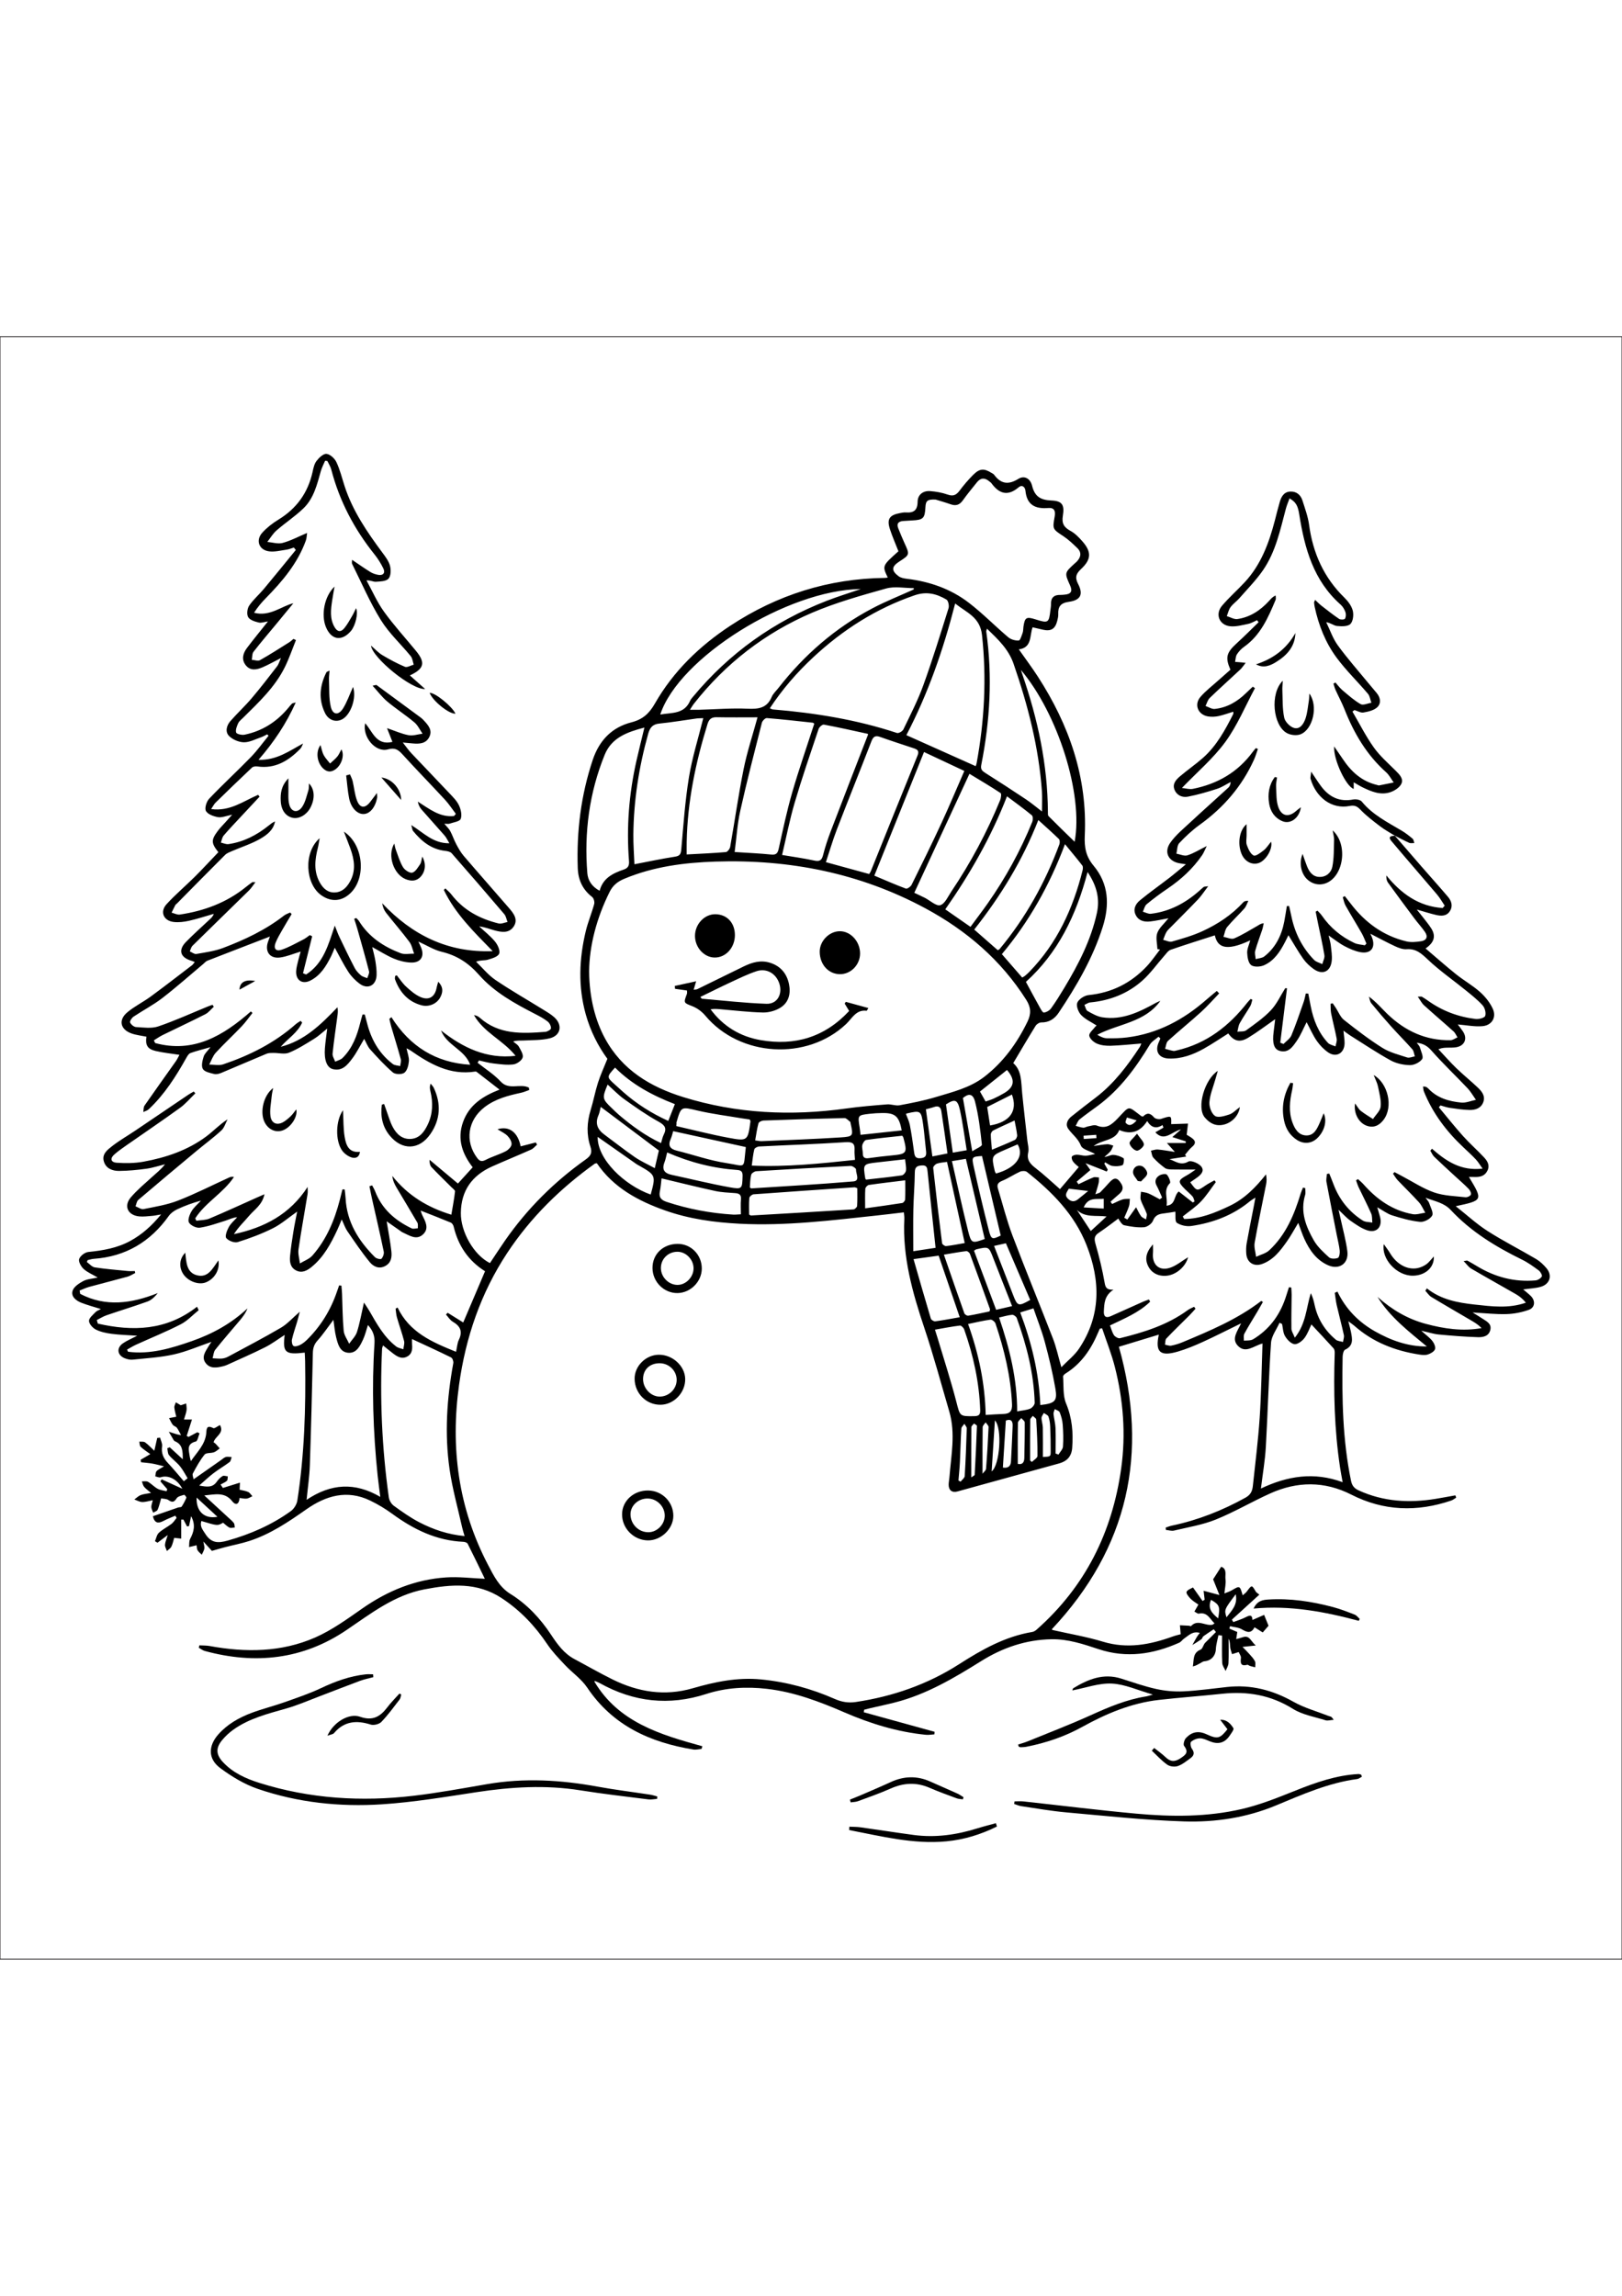 <?xml version="1.0" encoding="utf-8"?>
<!-- Generator: Adobe Illustrator 27.5.0, SVG Export Plug-In . SVG Version: 6.00 Build 0)  -->
<svg xmlns="http://www.w3.org/2000/svg" xmlns:xlink="http://www.w3.org/1999/xlink" viewBox="0 0 2000 2000" width="595" height="842" preserveAspectRatio="xMidYMid meet" data-scaled="true">
<rect x="0" y="0" width="2000" height="2000" fill="#808080" stroke="none"/>
<g id="Layer_1">
	<rect style="fill:#FFFFFF;stroke:#231F20;stroke-miterlimit:10;" width="2000" height="2000"/>
</g>
<g id="Layer_2">
	<g>
		<path d="M1719.885,615.057c10.916,12.629,21.795,25.289,32.759,37.877c10.833,12.437,21.872,24.696,32.572,37.244
			c4.429,5.193,6.602,11.397,2.606,17.789c-4.128,6.603-10.849,6.274-17.318,4.768c-7.079-1.647-14.013-3.917-23.547-6.641
			c3.436,4.306,5.585,6.904,7.629,9.583c3.521,4.615,7.341,9.054,10.378,13.972c5.534,8.961,3.855,16.9-7.165,24.443
			c13.212,11.226,25.211,21.899,37.738,31.91c9.547,7.63,20.394,13.715,29.469,21.824c6.404,5.722,12.266,13.03,15.746,20.804
			c4.688,10.471-1.294,20.292-12.849,21.263c-9.806,0.824-19.858-1.272-30.417-2.125c1.982,2.654,4.295,5.498,6.333,8.526
			c6.013,8.933,2.124,17.972-8.523,19.624c-3.308,0.513-6.722,0.386-10.09,0.456c-3.3,0.069-6.602,0.015-11.596,1.912
			c7.313,7.779,14.347,15.848,22.015,23.261c8.569,8.284,17.883,15.795,26.542,23.991c4.965,4.699,9.505,10.313,6.869,17.795
			c-2.752,7.81-9.856,10.02-17.149,9.862c-8.176-0.177-16.349-1.472-24.472-2.644c-3.804-0.549-7.485-1.95-11.222-2.965
			c-0.657,0.776-1.315,1.552-1.972,2.328c9.886,11.831,19.464,23.937,29.755,35.405c8.158,9.091,17.39,17.209,25.747,26.132
			c4.227,4.513,7.674,9.8,4.32,16.599c-3.406,6.905-9.49,8.017-16.291,7.734c-2.016-0.084-4.038-0.013-6.474-0.013
			c17.368,28.851,17.368,28.851-16.272,36.052c14.038,11.082,25.899,22.074,39.309,30.642
			c19.313,12.339,39.869,22.717,59.627,34.383c4.893,2.889,9.312,7.053,12.981,11.441c7.49,8.957,4.136,19.727-7.23,22.928
			c-6.378,1.797-13.201,2.016-21.539,3.187c3.644,3.111,6.633,5.398,9.311,8.005c5.999,5.84,5.411,14.385-2.374,17.167
			c-8.731,3.121-18.303,4.979-27.571,5.249c-13.263,0.387-26.582-1.166-41.713-1.991c5,3.105,8.612,5.209,12.077,7.533
			c4.998,3.354,11.499,6.104,9.786,13.803c-1.763,7.924-8.952,9.3-15.252,9.104c-16.175-0.502-32.342-1.787-48.461-3.307
			c-6.298-0.594-12.458-2.654-21.524-4.682c6.016,5.408,10.486,8.541,13.721,12.646c2.153,2.732,4.221,7.439,3.261,10.193
			c-1.011,2.901-5.398,5.37-8.812,6.476c-3.301,1.069-7.312,0.61-10.89,0.051c-29.649-4.636-56.739-15.137-79.553-35.259
			c-1.772-1.563-3.777-2.86-7.638-5.753c1.443,5.733,2.538,9.351,3.245,13.044c1.643,8.57,3.536,17.038-7.193,22.011
			c-2.001,0.927-3.006,5.789-3.062,8.86c-0.918,51.203-0.06,102.278,10.355,152.756c1.31,6.349,4.289,9.499,9.63,11.935
			c30.386,13.859,62.069,15.62,94.521,10.366c8.2-1.328,16.361-2.899,24.54-4.358c0.328,0.957,0.657,1.915,0.985,2.872
			c-2.061,1.214-3.985,2.83-6.202,3.582c-41.998,14.231-83.172,12.996-123.069-7.316c-33.247-16.927-66.781-16.511-100.2-1.427
			c-22.574,10.188-44.07,22.894-66.988,32.145c-16.299,6.579-34.126,9.441-51.367,13.559c-3.119,0.745-6.703-0.458-10.073-0.761
			c-0.115-0.968-0.23-1.935-0.346-2.903c2.6-0.826,5.151-1.885,7.807-2.443c32.044-6.734,62.05-18.605,90.687-34.469
			c6.536-3.62,8.392-8.38,9.043-14.523c2.971-28.042,6.54-56.051,8.415-84.17c2.01-30.141,2.365-60.392,3.468-91.311
			c-10.754,2.771-20.842,12.87-30.425,2.752c-8.116-8.57-0.623-17.659,4.061-27.629c-16.728,8.161-31.817,15.891-47.229,22.911
			c-10.013,4.56-20.279,8.832-30.816,11.917c-21.884,6.409-28.132,0.582-23.421-20.917c-16.307,4.964-32.543,9.906-49.24,14.988
			c36.905,131.033,11.791,247.648-82.597,348.105c0.024,0.042,0.217,0.899,0.587,0.984c20.82,4.774,42.017,8.29,62.402,14.48
			c29.948,9.095,58.119,3.692,86.273-6.504c3.362-1.218,6.893-1.967,9.527-2.704c-0.338-3.949-0.643-7.509-0.948-11.069
			c3.687,0.18,7.376,0.331,11.06,0.561c0.905,0.056,2.301,0.837,2.614,0.497c8.334-9.066,17.797,0.235,26.514-1.733
			c0.514-0.116,0.938-0.628,2.46-1.698c-5.831-5.372-8.589-14.178-19.339-11.961c-1.575,0.325-3.625-1.647-5.455-2.557
			c1.458-2.543,2.916-5.086,4.926-8.592c-2.906-2.109-6.651-4.198-9.547-7.126c-2.372-2.398-5.824-6.656-5.047-8.543
			c1.12-2.718,5.641-4.034,7.921-5.456c4.612,6.515,8.205,11.589,11.798,16.664c0.863-0.504,1.725-1.007,2.588-1.511
			c-0.37-3.154-0.74-6.309-1.298-11.067c6.042,1.625,11.103,2.987,19.526,5.252c-3.203-7.963-5.586-13.887-7.788-19.36
			c3.18-4.958,6.435-10.033,9.94-15.498c7.642,2.608,4.568,10.098,5.317,15.409c0.745,5.279-0.73,10.871-1.339,17.494
			c3.543-1.465,6.397-2.273,8.868-3.731c10.194-6.014,10.151-6.087,13.665,6.061c2.001-1.826,3.862-3.057,5.112-4.742
			c6.186-8.333,6.079-8.346,11.015,0.087c0.689,1.177,2.152,1.902,4.412,3.814c-11.663,10.614-22.749,20.703-33.836,30.793
			c0.576,1.008,1.152,2.017,1.728,3.025c5.076-1.942,10.361-3.478,15.17-5.944c4.657-2.388,8.168-3.828,8.445,3.361
			c5.388-2.356,10.179-4.45,14.387-6.29c2.123,5.213,3.629,8.908,5.447,13.372c-1.717,1.987-4.188,4.845-7.151,8.273
			c-3.109-1.959-6.318-3.981-10.109-6.37c-4.245,8.142-9.347,6.212-15.679,2.517c-4.175-2.436-9.645-2.651-14.536-3.861
			c-0.258,0.997-0.516,1.994-0.774,2.991c3.432,1.475,6.864,2.949,9.716,4.175c-0.495,3.266-0.913,6.017-1.33,8.769
			c2.708-0.767,5.458-1.408,8.115-2.323c8.367-2.882,9.659,4.805,16.022,10.194c-6.59,0.694-10.72,1.129-16.369,1.724
			c3.3,3.41,6.161,6.16,8.774,9.128c2.389,2.713,5.004,5.417,6.569,8.594c1.003,2.036,0.282,4.921,0.333,7.425
			c-2.163-0.548-4.349-1.022-6.481-1.674c-1.147-0.35-2.375-1.655-3.272-1.418c-8.16,2.159-8.635-2.027-7.871-8.453
			c0.276-2.319-1.792-4.916-2.735-7.251c-3.159,1.004-5.679,1.804-8.199,2.605c-0.785-2.752-1.95-5.461-2.26-8.266
			c-0.394-3.565-0.096-7.207-1.991-10.783c0,10.057,0.295,20.127-0.169,30.161c-0.151,3.26-2.287,6.429-3.515,9.639
			c-1.459-3.301-4.018-6.55-4.177-9.913c-0.531-11.206-0.201-22.452-0.201-33.682c-1.485-0.204-2.97-0.407-4.455-0.611
			c-1.117,5.729-2.92,11.427-3.189,17.196c-0.386,8.304-5.747,14.398-14.229,15.039c-1.717,0.13-3.38,1.448-4.996,2.346
			c-2.843,1.579-5.63,3.257-9.171,4.001c1.439-8.094-0.352-16.799,9.542-20.699c2.506-0.988,3.408-6.044,5.552-8.336
			c4.463-4.45,8.927-8.901,13.39-13.351c-0.912-1.146-1.823-2.291-2.735-3.437c-4.247,2.841-8.572,5.574-12.69,8.591
			c-1.144,0.838-1.391,2.913-2.54,3.732c-3.577,2.549-7.389,4.767-11.11,7.113c1.878-3.372,3.7-6.778,5.66-10.102
			c0.867-1.47,2.013-2.775,3.549-4.854c-8.938-2.564-13.738,3.214-19.222,6.88c-2.227,1.489-3.817,4.14-6.174,5.193
			c-32.127,14.344-65.07,19.341-99.298,8.031c-18.926-6.254-37.757-12.634-58.155-12.274c-31.561,0.556-60.217,10.369-86.675,26.883
			c-33.605,20.975-67.539,41.147-106.414,51.04c-10.096,2.569-20.302,4.705-30.451,7.066c-2.531,0.589-5.038,1.28-7.556,1.924
			c-0.128,1.032-0.255,2.065-0.383,3.097c29.094,8.028,58.187,16.056,87.281,24.083c-0.075,1.048-0.151,2.096-0.227,3.143
			c-3.514,0.208-7.074,0.892-10.534,0.55c-35.105-3.475-68.354-13.733-100.599-27.691c-30.723-13.299-61.824-25.103-95.526-28.974
			c-25.439-2.922-50.489-1.472-74.603,6.329c-45.988,14.878-89.444,9.992-131.309-13.297c-1.856-1.032-3.873-1.778-5.835-2.608
			c-0.17-0.072-0.495,0.225-0.979,0.466c29.799,50.339,81.254,65.578,133.274,79.91c-0.354,1.108-0.708,2.216-1.062,3.325
			c-3.363,0.265-6.838,1.218-10.071,0.691c-53.334-8.69-99.403-29.467-130.85-76.298c-7.128-10.615-18.452-18.343-27.379-27.839
			c-7.694-8.185-15.644-16.376-21.868-25.647c-15.214-22.661-33.376-41.841-56.393-56.921
			c-30.164-19.762-62.188-17.011-94.968-10.767c-37.091,7.065-65.878,29.639-96.079,50.113
			c-53.898,36.538-112.87,42.795-174.944,25.86c-2.613-0.713-4.9-2.623-7.338-3.975c0.239-0.982,0.477-1.963,0.716-2.945
			c4.26,0.257,8.6,0.074,12.767,0.837c44.311,8.115,88.386,7.76,130.024-10.5c20.748-9.099,39.643-22.888,58.397-35.96
			c31.138-21.703,65.046-35.558,102.889-38.105c15.937-1.073,32.088,1.032,47.905,1.683c-6.494-13.388-13.655-28.379-21.143-43.205
			c-0.691-1.368-3.44-2.314-5.279-2.392c-33.163-1.413-61.323-15.208-87.565-34.388c-8.602-6.287-17.898-11.878-27.499-16.495
			c-28.407-13.661-54.412-6.094-78.606,10.89c-22.108,15.519-44.413,30.599-70.37,38.991c-9.596,3.102-19.583,4.984-29.368,7.513
			c-4.996,1.291-9.94,2.781-16.685,4.682c-1.966-2.154-5.334-5.845-10.54-11.549c0.726,4.557,1.646,6.767,1.249,8.708
			c-0.538,2.628-2.086,5.05-3.2,7.56c-1.777-1.811-3.962-3.383-5.202-5.508c-0.989-1.695-0.827-4.062-1.175-6.129
			c-3.351,0.804-6.336,1.519-9.32,2.235c0.378-3.36-0.167-7.209,1.305-9.991c4.626-8.744,7.076-17.315,1.231-28.077
			c-1.024,4.852-1.798,8.517-2.572,12.183c-0.808,0.15-1.616,0.299-2.423,0.449c-1.499-2.83-2.998-5.661-4.497-8.491
			c-0.909,0.007-1.817,0.015-2.726,0.022c0,7.541,0,15.081,0,23.471c-2.259-0.247-5.027-0.549-8.633-0.943
			c-1.092,3.558-1.82,7.484-3.528,10.923c-1.064,2.142-3.61,3.549-5.491,5.286c-0.841-2.57-2.495-5.195-2.325-7.697
			c0.234-3.44,1.848-6.787,3.421-11.999c-5.262,3.94-8.967,6.713-12.671,9.487c-1.041-0.639-2.081-1.277-3.122-1.916
			c1.549-3.52,2.244-7.963,4.834-10.358c4.636-4.288,10.591-7.114,15.637-11.013c2.485-1.92,4.171-4.873,6.219-7.358
			c-0.537-0.891-1.075-1.781-1.612-2.672c-4.884,2.134-9.915,3.988-14.616,6.469c-6.547,3.456-10.943,2.751-13.037-5.781
			c10.537-3.656,20.825-7.248,31.134-10.778c1.435-0.492,3.72-0.18,4.332-1.096c2.29-3.425,4.276-7.114,5.818-10.93
			c0.314-0.778-2.19-3.799-2.716-3.633c-3.278,1.033-7.691,1.844-9.233,4.297c-3.146,5.005-5.562,5.348-10.228,2.136
			c-2.372-1.633-5.997-1.445-8.89-2.046c-1.644,5.53-2.549,10.03-4.4,14.099c-0.757,1.664-3.562,2.397-5.436,3.553
			c-0.812-2.272-2.145-4.512-2.288-6.825c-0.141-2.29,0.92-4.653,1.802-8.51c-5.081,0.93-9.117,2.319-13.105,2.195
			c-3.241-0.101-6.426-2.017-9.636-3.128c2.602-1.865,4.975-4.323,7.865-5.443c3.526-1.366,7.487-1.607,12.732-2.618
			c-3.761-3.25-6.555-5.108-8.573-7.595c-1.451-1.789-1.867-4.418-2.745-6.672c2.553,0.124,5.58-0.584,7.56,0.544
			c4.217,2.404,7.622,6.254,11.874,8.567c3.241,1.763,7.272,2.074,10.951,3.03c0.318-0.823,0.636-1.646,0.953-2.469
			c-2.828-3.225-5.656-6.451-8.484-9.676c0.525-0.834,1.051-1.668,1.576-2.502c7.858,3.581,15.716,7.162,25.451,11.598
			c-6.363-12.203-17.739-17.211-26.788-14.114c-1.833,0.627-4.338-0.707-6.533-1.137c0.434-2.138,0.235-4.798,1.46-6.285
			c1.613-1.958,4.344-2.994,9.268-6.128c-6.2-1.462-10.364-2.662-14.609-3.385c-4.523-0.771-9.124-1.089-13.69-1.606
			c-0.165-1.025-0.33-2.05-0.495-3.075c3.069-1.794,6.138-3.588,11.902-6.956c-4.198-3.108-8.36-5.701-11.842-9.01
			c-1.375-1.306-1.235-4.206-1.784-6.381c2.433,0.236,5.451-0.352,7.181,0.875c3.925,2.784,7.215,6.461,11.393,10.363
			c1.325-5.811,2.464-10.804,3.602-15.798c1.17-0.112,2.34-0.225,3.511-0.337c0.905,3.541,2.989,7.26,2.485,10.586
			c-1.271,8.385,1.488,14.66,7.096,20.59c6.849,7.241,13.158,14.994,19.7,22.525c1.555-1.235,3.11-2.469,4.666-3.704
			c-3.097-4.955-5.73-10.293-9.415-14.763c-4.057-4.921-9.434-8.75-13.514-13.655c-1.685-2.026-1.493-5.614-2.154-8.491
			c1.013-0.415,2.025-0.831,3.038-1.246c4.962,4.572,9.923,9.144,16.06,14.799c0.065-10.258-0.238-18.262-9.641-22.229
			c-0.543-0.229-1.12-0.654-1.416-1.147c-2.1-3.497-4.132-7.035-6.185-10.56c3.421,1.08,6.837,2.176,10.266,3.229
			c0.815,0.25,1.675,0.356,4.856,1.009c-2.224-4.051-3.357-6.858-5.156-9.138c-1.261-1.598-3.867-2.145-5.093-3.755
			c-1.863-2.447-3.05-5.41-4.524-8.153c2.759-0.519,5.518-1.037,8.896-1.673c-0.725-3.262-1.987-7.293-2.381-11.407
			c-0.197-2.051,1.194-4.255,1.866-6.389c1.869,1.117,3.738,2.234,6.052,3.617c1.657-0.547,4.17-1.376,6.683-2.205
			c0.185,2.828,0.842,5.726,0.439,8.468c-0.519,3.532-1.887,6.939-3.159,11.328c3.383,0,5.779,0,9.83,0
			c-2.392,7.473-4.432,13.848-6.473,20.224c0.76,0.4,1.521,0.801,2.281,1.201c3.601-1.913,7.202-3.826,10.803-5.74
			c0.927,0.453,1.855,0.906,2.782,1.359c-1.508,3.485-2.396,9.487-4.627,10.036c-12.108,2.982-8.373,11.286-7.45,18.817
			c0.145,1.186,0.561,2.339,1.33,5.43c7.894-11.45,17.252-20.151,18.904-33.626c0.589-4.801-0.449-11.893,8.739-7.117
			c1.498,0.779,4.932-2.166,8.279-3.779c5.668,10.163-5.986,13.725-7.892,21.221c0.723,0.53,1.73,1.073,2.484,1.86
			c1.766,1.842,3.41,3.8,5.104,5.711c-2.342,1.624-4.482,3.819-7.075,4.736c-3.819,1.351-9.663,0.42-11.642,2.879
			c-5.688,7.067-10.137,15.204-14.438,23.259c-0.979,1.834,0.604,5.035,0.943,7.198c11.587-8.124,22.615-15.865,33.656-23.588
			c2.005-1.402,3.903-3.292,6.143-3.928c2.185-0.621,4.744,0.074,7.139,0.192c-0.834,2.075-1.075,4.937-2.604,6.089
			c-6.34,4.776-13.271,8.769-19.594,13.563c-5.702,4.323-10.896,9.317-17.894,15.385c9.705,1.755,16.509,2.749,21.681-4.68
			c1.892-2.718,4.373-5.314,7.166-7.004c1.527-0.924,4.27,0.161,6.464,0.34c-0.313,1.863,0.022,4.439-1.076,5.44
			c-2.2,2.003-5.185,3.143-7.846,4.64c0.956,1.411,1.912,2.823,2.868,4.234c6.669-2.081,13.338-4.163,21.011-6.557
			c-0.168,3.775-0.27,6.059-0.388,8.726c3.589,0.886,7.307,1.31,10.55,2.781c2.087,0.947,3.475,3.434,5.176,5.23
			c-2.296,1.022-4.516,2.59-6.907,2.919c-2.649,0.364-5.454-0.405-8.896-0.752c-0.449,7.011-4.147,10.234-9.113,3.941
			c-9.386-11.893-21.701-8.162-34.395-7.074c9.745,8.964,19.499,17.919,29.228,26.9c2.473,2.283,5.157,4.429,7.178,7.07
			c1.043,1.363,0.842,3.677,1.204,5.561c-2.216,0.106-4.824,1.002-6.562,0.142c-2.931-1.451-5.311-4.016-7.837-6.043
			c-6.81,3.922-6.81,3.922-26.838-2.103c-2.095,6.648,1.617,10.714,4.971,15.964c7.27,11.379,15.658,11.516,27.57,8.16
			c28.037-7.898,54.235-19.32,77.819-36.306c3.869-2.787,7.283-8.321,8.011-13.033c8.783-56.839,10.541-114.115,9.595-171.522
			c-0.059-3.603-0.308-7.203-0.471-10.85c-24.061,2.899-27.422-0.004-24.738-21.792c-8.377,5.35-15.867,11.056-24.135,15.214
			c-15.281,7.684-31.011,14.476-46.575,21.593c-1.663,0.76-3.435,1.348-5.213,1.78c-7.65,1.86-15.799,3.352-21.315-3.699
			c-5.924-7.571-0.408-14.425,3.449-21.009c0.916-1.564,1.983-3.039,3.492-5.332c-15.976,5.482-30.785,12.023-46.282,15.484
			c-16.598,3.706-33.828,4.662-50.822,6.45c-3.199,0.337-6.798-0.515-9.836-1.746c-9.248-3.747-10.385-12.738-2.164-18.413
			c4.891-3.376,10.539-5.655,17.581-9.333c-11.847-0.822-21.805-1.063-31.625-2.352c-6.602-0.866-13.47-2.293-19.34-5.226
			c-3.852-1.925-8.366-6.918-8.48-10.662c-0.108-3.575,4.88-7.515,8.06-10.889c1.546-1.641,4.076-2.354,6.654-3.755
			c-8.502-2.683-16.408-4.761-23.984-7.694c-6.604-2.557-13.16-7.594-10.966-14.841c1.492-4.931,7.921-9.18,13.098-11.948
			c4.831-2.583,10.923-2.807,17.859-4.388c-6.86-4.037-12.932-6.476-17.409-10.633c-3.149-2.924-6.543-9.012-5.454-12.19
			c1.314-3.837,7.031-8.232,11.223-8.66c18.136-1.854,35.717-4.788,51.975-13.718c14.131-7.761,25.861-18.073,37.862-32.585
			c-5.248,0.874-7.97,1.537-10.725,1.742c-5.478,0.408-11.049,1.26-16.45,0.689c-13.98-1.479-19.211-12.835-10.199-23.445
			c7.674-9.035,16.971-16.721,25.777-24.755c5.559-5.072,11.536-9.686,16.394-16.051c-7.59,1.873-15.09,4.401-22.793,5.462
			c-11.178,1.539-22.497,2.65-33.766,2.74c-8.237,0.066-16.298-2.899-18.882-11.867c-2.607-9.049,4.634-14.309,10.429-18.833
			c8.886-6.936,18.787-12.56,28.165-18.878c21.822-14.703,43.581-29.498,65.39-44.221c2.197-1.483,4.559-2.722,6.844-4.075
			c0.684,0.732,1.368,1.464,2.052,2.196c-6.27,6.026-11.944,12.875-18.921,17.926c-21.559,15.608-43.638,30.498-65.461,45.745
			c-5.259,3.675-10.565,7.356-15.388,11.563c-5.701,4.971-4.667,9.84,2.863,10.354c10.889,0.743,22.148,0.659,32.847-1.285
			c27.931-5.075,54.644-14.065,77.698-31.27c8.646-6.453,16.082-14.528,26.058-20.955c-2.479,4.63-3.976,10.327-7.625,13.683
			c-9.841,9.05-20.687,16.997-30.977,25.57c-23.916,19.926-47.801,39.891-71.488,60.087c-1.959,1.67-2.321,5.213-3.425,7.885
			c3.322,1.229,6.958,4.019,9.912,3.423c14.336-2.89,29.059-5.224,42.575-10.499c21.603-8.43,42.354-19.042,63.491-28.674
			c1.48-0.674,3.178-0.868,5.412-0.426c-13.033,19.722-35.012,31.23-47.698,50.974c0.442,1.001,0.885,2.002,1.327,3.004
			c5.44-0.85,11.316-0.664,16.243-2.734c19.728-8.286,39.161-17.274,58.705-25.997c2.318-1.034,4.65-2.036,9.041-3.956
			c-2.727,13.211-12.207,18.658-18.542,26.158c-6.359,7.528-13.613,14.3-19.137,23.046c37.316-7.984,68.964-24.257,90.89-58.224
			c0,2.97,0.407,6.006-0.065,8.899c-3.697,22.673-7.868,45.275-11.158,68.006c-0.811,5.6,1.079,11.592,1.728,17.403
			c5.212-3.196,11.578-5.377,15.438-9.762c17.375-19.74,27.253-43.418,33.764-68.635c1.107-4.286,2.151-8.588,3.225-12.882
			c0.924,0.025,1.848,0.051,2.772,0.076c0.38,3.553,0.932,7.096,1.113,10.659c1.498,29.553,15.982,52.697,36.238,72.847
			c1.761,1.751,6.94,3,7.931,1.972c1.987-2.059,3.476-6.126,2.9-8.891c-4.551-21.853-9.656-43.59-14.544-65.374
			c-1.128-5.028-2.076-10.097-3.107-15.147c1.108-0.362,2.216-0.723,3.325-1.084c1.221,2.382,2.677,4.674,3.626,7.159
			c8.356,21.902,24.589,36.088,45.161,45.866c2.047,0.973,5.052-0.066,7.612-0.172c-0.159-2.318,0.447-5.078-0.598-6.882
			c-8.426-14.548-17.215-28.885-25.772-43.358c-2.456-4.153-4.519-8.539-5.146-14.239c19.088,24.077,43.442,38.845,72.803,47.786
			c1.707-10.265,3.483-19.421,4.521-28.661c0.175-1.56-2.741-3.568-4.383-5.215c-8.174-8.2-16.553-16.204-24.5-24.617
			c-1.999-2.117-2.672-5.486-2.495-9.199c11.517,9.645,23.033,19.291,34.953,29.274c6.476-7.123,11.952-13.146,18.199-20.018
			c-12.708-16.415-19.468-34.729-11.864-55.907c7.488-20.857,24.011-31.714,44.964-39.853c-9.901-7.697-19.079-14.847-28.294-21.949
			c-0.424-0.326-1.202-0.389-1.772-0.301c-31.008,4.829-55.79-9.352-79.761-26.055c-1.19-0.829-2.553-1.412-4.866-2.669
			c1.219,6.05,3.349,11.148,2.923,16.024c-0.438,5.01-2.078,11.528-5.602,14.168c-3.079,2.307-11.198,2.116-14.151-0.409
			c-10.068-8.608-19.077-18.519-27.974-28.398c-3.144-3.49-4.803-8.317-7.389-12.983c-5.169,8.666-9.219,16.919-14.638,24.147
			c-5.826,7.771-12.305,16.13-24.094,13.113c-7.313-1.871-10.784-11.329-9.708-25.524c0.575-7.584,1.748-15.123,2.861-24.439
			c-6.119,4.863-10.672,9.259-15.937,12.499c-10.123,6.23-20.252,12.778-31.176,17.245c-5.544,2.267-12.823,0.198-19.315,0.28
			c-2.755,0.034-5.762-0.065-8.214,0.955c-18.617,7.735-37.093,15.81-55.704,23.562c-2.758,1.149-6.241,2.152-8.953,1.475
			c-5.04-1.258-11.817-2.546-14.033-6.169c-2.215-3.621-0.58-10.382,0.961-15.264c1.21-3.833,4.847-6.899,8.414-11.648
			c-9.236,2.633-17.105,4.542-24.689,7.25c-2.139,0.764-3.805,3.665-5.074,5.929c-12.919,23.038-26.994,45.225-46.45,63.447
			c-1.728,1.619-4.392,2.238-6.622,3.322c0.466-2.676,0.121-5.914,1.525-7.94c12.727-18.36,25.784-36.491,38.669-54.742
			c1.553-2.2,2.663-4.712,4.387-7.815c-10.289-1.608-19.978-2.535-29.365-4.749c-10.124-2.387-12.869-7.27-11.353-17.628
			c-6.112-1.275-12.508-1.899-18.388-3.979c-13.819-4.889-16.463-16.567-5.255-25.994c8.823-7.421,19.489-12.602,28.84-19.455
			c17.253-12.644,34.153-25.77,51.158-38.751c1.097-0.838,1.828-2.155,3.226-3.851c-1.799-0.705-2.814-1.201-3.884-1.507
			c-13.977-4.007-16.882-13.151-6.874-23.35c9.209-9.385,19.048-18.153,28.644-27.156c2.173-2.039,4.493-3.922,5.555-7.378
			c-10.126,2.896-20.155,6.221-30.413,8.526c-6.179,1.388-12.837,2.221-19.064,1.483c-12.535-1.486-17.201-12.638-8.717-21.923
			c10.909-11.94,23.38-22.439,34.865-33.872c9.935-9.891,19.434-20.22,29.011-30.237c-9.021-11.325-9.079-15.023-0.535-26.438
			c2.557-3.415,5.627-6.447,8.477-9.642c2.532-2.839,5.084-5.662,9.085-10.114c-7.429,1.437-12.706,3.822-17.438,3.015
			c-5.444-0.929-12.596-3.461-14.895-7.587c-1.891-3.395,0.629-11.653,3.945-15.138c16.654-17.506,34.479-33.892,51.334-51.215
			c7.936-8.157,14.618-17.534,21.868-26.358c-0.54-0.601-1.081-1.203-1.621-1.804c-2.604,1.253-5.114,2.782-7.831,3.704
			c-6.925,2.352-13.969,6.204-20.913,6.096c-6.219-0.097-13.753-3.272-18.188-7.644c-5.234-5.159-3.257-13.005,1.529-18.473
			c8.446-9.649,17.938-18.394,26.235-28.159c10.869-12.792,21.099-26.135,31.373-39.42c1.933-2.5,2.781-5.84,4.758-10.168
			c-8.449,4.304-15.249,8.204-22.4,11.29c-7.291,3.146-15.272,4.924-21.059-2.465c-5.522-7.05-3.41-14.677,1.52-21.202
			c8.252-10.921,16.962-21.497,25.909-32.759c-4.064,0.568-8.076,2.183-11.493,1.351c-4.716-1.147-10.864-3.067-12.907-6.648
			c-1.99-3.487-1.187-10.566,1.23-14.154c5.075-7.533,12.257-13.607,18.136-20.645c13.257-15.87,26.248-31.962,39.347-47.963
			c-0.79-1.005-1.58-2.01-2.37-3.015c-2.943,0.886-5.832,2.157-8.841,2.582c-7.2,1.018-14.625,2.996-21.651,2.12
			c-12.594-1.571-16.974-13.639-8.42-23.056c5.669-6.241,12.642-11.649,19.869-16.056c22.435-13.679,36.372-33.06,42.057-58.637
			c1.055-4.744,2.09-10.028,4.909-13.699c3.057-3.979,8.482-9.127,12.342-8.719c4.479,0.473,10.047,5.647,12.181,10.176
			c4.402,9.346,6.87,19.607,10.077,29.51c9.97,30.785,27.981,56.962,47.021,82.597c3.621,4.875,7.569,10.133,9.011,15.813
			c1.263,4.974,1.085,12.491-1.889,15.757c-3.032,3.33-10.214,3.438-15.655,3.8c-3.05,0.203-6.257-1.941-11.452-1.648
			c7.085,12.897,12.997,26.639,21.536,38.489c12.121,16.821,26.208,32.223,39.393,48.282c12.005,14.621,10.319,22.088-7.474,30.348
			c5.943,5.289,11.673,10.388,18.812,16.741c-16.402,1.213-65.024-38.378-66.731-53.498c5.279,4.531,9.093,8.82,13.794,11.622
			c9.031,5.385,18.347,10.447,28.025,14.491c2.769,1.157,7.193-1.644,10.857-2.63c-1.172-3.523-1.467-7.759-3.661-10.449
			c-12.178-14.935-26.781-28.278-36.817-44.48c-13.619-21.987-23.884-46.054-35.479-69.283c-0.558-1.119-0.072-2.759-0.072-5.04
			c8.098,5.441,15.256,10.514,22.703,15.118c2.802,1.732,6.195,2.816,9.463,3.418c6.154,1.133,9.122-2.353,6.356-7.978
			c-2.953-6.004-6.542-11.85-10.725-17.067c-25.066-31.265-43.332-65.911-53.434-104.795c-0.949-3.654-3.148-6.984-4.767-10.464
			c-0.937-0.126-1.875-0.252-2.812-0.378c-1.77,4.199-3.997,8.269-5.229,12.62c-4.684,16.549-8.658,33.702-21.46,46.056
			c-10.283,9.924-22.449,17.868-33.258,27.289c-4.479,3.904-7.6,9.367-11.338,14.122c6.321,0.544,13.094,2.788,18.861,1.253
			c9.847-2.622,19.063-7.614,30.184-12.301c-0.49,3.166-0.479,6.451-1.527,9.353c-10.135,28.073-28.884,50.187-49.41,71.081
			c-5.257,5.351-10.112,11.096-14.446,17.92c19.585,5.276,34.622-8.668,48.449-11.664c-5.982,7.274-13.259,16.158-20.574,25.01
			c-9.555,11.563-19.351,22.938-28.536,34.786c-1.864,2.404-1.474,6.555-2.122,9.9c3.408,0.222,7.596,1.833,10.094,0.432
			c12.218-6.853,24.005-14.475,35.891-21.912c1.948-1.219,3.626-2.868,5.428-4.318c1.007,0.505,2.013,1.01,3.02,1.515
			c-4.455,10.99-8.288,22.285-13.489,32.91c-12.217,24.958-32.283,43.656-51.67,62.831c-2.176,2.152-4.887,4.152-6.097,6.796
			c-1.637,3.577-3.483,8.154-2.455,11.429c0.582,1.856,7.008,3.32,10.327,2.64c21.742-4.455,39.53-15.763,53.724-32.782
			c1.564-1.875,3.08-3.802,4.786-5.541c0.526-0.536,1.609-0.527,4.615-1.399c-11.793,26.23-26.666,48.494-45.919,70.704
			c22.544,0.654,37.845-10.938,54.995-20.14c-1.137,2.196-1.83,4.824-3.481,6.519c-14.48,14.861-30.974,24.946-52.966,21.773
			c-2.121-0.306-5.158,0.06-6.57,1.389c-15.158,14.274-30.106,28.772-45.011,43.312c-1.662,1.621-2.699,3.884-5.37,7.841
			c23.262,3.188,39.895-9.883,57.962-17.547c0.581,0.756,1.163,1.512,1.744,2.268c-7.302,7.824-14.621,15.633-21.902,23.476
			c-7.5,8.078-15.149,16.031-22.32,24.392c-1.935,2.256-2.373,5.797-3.498,8.749c3.141,0.673,6.418,2.293,9.402,1.866
			c18.674-2.674,34.841-11.072,49.426-22.766c2.433-1.951,4.812-3.968,7.961-5.168c-1.975,10.648-10.104,16.695-18.006,21.272
			c-10.953,6.344-23.336,10.207-35.049,15.265c-2.992,1.292-6.331,2.522-8.555,4.739c-19.894,19.842-39.573,39.9-59.32,59.89
			c-0.646,0.654-1.574,1.134-1.979,1.902c-1.624,3.077-3.094,6.236-4.621,9.365c3.373,0.842,6.914,2.821,10.091,2.349
			c29.867-4.436,57.464-14.568,81.255-33.752c2.619-2.112,5.326-4.118,8.055-6.086c0.377-0.272,1.118-0.037,4.003-0.037
			c-3.222,4.133-5.314,7.534-8.078,10.249c-23.14,22.73-46.445,45.292-69.547,68.06c-1.724,1.699-2.263,4.6-3.353,6.943
			c2.698,1.144,5.63,3.627,8.053,3.203c11.108-1.946,22.543-3.463,32.998-7.415c26.663-10.08,52.409-22.213,75.133-39.9
			c2.173-1.692,4.996-2.55,7.517-3.795c0.629,0.649,1.259,1.299,1.888,1.948c-3.801,6.394-7.707,12.729-11.37,19.202
			c-3.014,5.325-6.24,10.617-8.464,16.281c-2.707,6.894,0.296,10.844,7.303,8.514c9.418-3.133,18.189-8.268,27.125-12.767
			c2.792-1.406,5.222-3.533,7.817-5.33c0.966,0.496,1.932,0.992,2.898,1.488c-3.763,15.175-7.526,30.35-11.289,45.525
			c1.278,0.518,2.556,1.035,3.834,1.553c21.481-13.686,27.465-36.841,35.353-60.315c1.95,4.832,3.657,9.78,5.898,14.473
			c6.053,12.683,12.154,25.35,18.64,37.813c1.789,3.437,4.681,6.505,7.66,9.047c2.093,1.786,5.19,2.396,7.839,3.531
			c0.802-2.807,2.835-5.93,2.209-8.371c-4.541-17.707-9.591-35.285-14.547-52.885c-1.131-4.017-2.524-7.96-3.797-11.938
			c0.84-0.326,1.679-0.651,2.519-0.977c1.138,1.222,2.518,2.296,3.379,3.69c12.158,19.675,30.405,31.672,51.39,39.677
			c4.899,1.869,11.047,0.462,16.62,0.563c-1.88-4.882-2.801-10.482-5.818-14.513c-9.171-12.256-19.277-23.809-28.735-35.857
			c-2.524-3.216-4.034-7.227-4.829-11.753c37.109,39.283,81.062,61.166,136.284,59.035c-22.833-23.365-46.097-45.904-60.258-75.46
			c0.621-0.63,1.243-1.259,1.864-1.889c2.501,2.469,5.333,4.685,7.451,7.448c14.869,19.405,35.115,30.107,58.292,35.771
			c3.303,0.807,7.279-1.137,10.943-1.808c-1.295-3.255-1.85-7.139-4-9.666c-21.433-25.201-43.058-50.239-64.89-75.095
			c-1.668-1.899-5.255-2.615-8.057-2.93c-17.107-1.924-29.153-11.879-39.521-24.516c-0.982-1.197-1.023-3.166-2.241-7.274
			c15.472,9.597,26.942,22.717,47.021,22.424c-2.59-4.25-3.844-7.141-5.817-9.404c-9.465-10.855-19.199-21.474-28.657-32.335
			c-2.179-2.502-3.647-5.623-4.487-9.615c14.166,8.9,27.147,19.672,44.661,17.764c0.756-0.876,1.511-1.753,2.267-2.629
			c-4.451-5.849-8.466-12.1-13.43-17.474c-17.254-18.675-35.061-36.842-52.161-55.655c-5.307-5.838-9.351-8.922-18.252-6.37
			c-14.914,4.275-31.754-15.202-27.992-32.262c9.337,10.358,13.565,27.862,33.64,22.999c-2.278-5.767-4.257-10.78-6.686-16.93
			c10.051,3.409,18.143,7.109,26.629,8.686c5.425,1.008,11.434-1.124,17.181-1.848c-3.307-4.725-5.809-10.411-10.078-13.987
			c-10.776-9.028-22.69-16.697-33.471-25.72c-6.341-5.306-11.389-12.157-18.048-19.439c3.297-0.61,4.412-1.18,4.867-0.847
			c18.262,13.353,36.471,26.779,54.662,40.229c1.223,0.904,2.326,1.999,3.367,3.116c5.548,5.953,11.452,12.235,6.882,21.016
			c-4.158,7.989-12.165,8.343-20.124,7.633c-3.313-0.296-6.624-0.61-12.407-1.144c4.274,5.407,7.045,9.494,10.389,13.041
			c15.544,16.487,31.323,32.753,46.845,49.26c4.389,4.668,9.27,9.374,11.947,15.004c2.393,5.034,4.049,12.124,2.242,16.862
			c-1.248,3.271-8.909,4.191-13.79,5.917c-1.345,0.475-3,0.072-6.435,0.072c3.015,3.632,5.689,5.995,7.268,8.945
			c2.795,5.221,4.634,10.955,7.417,16.184c2.687,5.049,5.531,10.186,9.225,14.498c18.501,21.598,37.376,42.876,55.957,64.405
			c5.716,6.623,11.591,14.223,5.458,22.993c-5.841,8.352-15.151,6.669-23.629,4.359c-6.066-1.653-11.92-4.082-18.706-4.838
			c6.633,6.204,13.933,11.862,19.642,18.824c3.244,3.956,6.553,11.204,4.968,14.86c-1.672,3.855-8.932,5.887-14.134,7.414
			c-3.899,1.144-8.404,0.226-14.286,2.422c7.887,7.577,14.918,16.417,23.84,22.469c18.93,12.841,38.872,24.186,58.336,36.245
			c4.926,3.052,10.078,5.977,14.324,9.842c10.474,9.532,7.964,22.579-5.769,25.91c-10.508,2.549-21.769,2.096-32.71,2.709
			c-3.82,0.214-7.686-0.375-12.33,1.225c2.399,2.066,5.571,3.699,7.021,6.295c2.363,4.229,5.867,9.814,4.689,13.477
			c-1.22,3.796-7.202,7.937-11.519,8.456c-8.034,0.966-16.409-0.25-24.568-1.201c-5.966-0.695-11.812-2.419-17.711-3.685
			c-0.584,0.936-1.168,1.873-1.752,2.809c9.605,7.668,20.299,14.331,28.537,23.26c10.203,11.058,24.077,1.799,34.784,7.467
			c0.127,0.962,0.254,1.924,0.382,2.887c-3.379,1.156-6.682,2.66-10.149,3.409c-15.96,3.45-31.642,7.509-44.926,17.713
			c-20.854,16.018-24.569,41.982-9.216,62.545c3.171,4.247,5.711,4.97,10.649,2.428c7.857-4.046,16.537-6.486,24.423-10.484
			c3.222-1.634,7.016-5.356,7.392-8.505c0.396-3.317-2.266-7.779-4.89-10.477c-3.183-3.273-7.725-5.223-12.452-8.238
			c14.5-4.474,25.102,3.743,28.588,21.073c6.238-1.607,12.462-3.211,18.687-4.815c0.511,0.914,1.022,1.828,1.533,2.741
			c-2.432,2.058-4.554,4.81-7.347,6.058c-15.925,7.113-32.096,13.676-48.023,20.787c-24.672,11.016-38.276,29.654-38.608,57.227
			c-0.283,23.478,15.949,51.926,35.878,61.921c6.194-9.271,12.288-18.723,18.709-27.947c27.211-39.09,60.487-72.211,99.279-99.746
			c6.014-4.268,8.529-8.042,5.926-15.787c-5.006-14.895-4.41-30.073,0.263-45.218c3.425-11.101,5.505-22.621,9.03-33.685
			c2.992-9.389,7.196-18.392,11.616-29.448c-11.116-15.092-20.84-33.866-26.674-54.771c-9.586-34.347-8.192-68.552,0.028-102.718
			c2.714-11.28,7.324-22.095,10.369-33.312c0.695-2.562-0.536-7.144-2.522-8.691c-11.753-9.159-17.239-20.924-17.746-35.685
			c-1.562-45.477,3.975-89.862,18.411-133.168c8.007-24.02,23.489-40.262,47.773-46.467c13.816-3.531,21.813-10.704,28.893-23.084
			c22.741-39.771,54.998-70.98,93.158-96.087c57.775-38.014,121.169-58.001,190.454-58.854c1.149-0.014,2.295-0.259,3.592-0.413
			c-6.966-14.513-6.966-14.513,13.133-32.419c-3.502-8.994-7.437-17.923-10.46-27.15c-4.077-12.447-0.735-17.473,12.314-19.914
			c2.403-0.45,4.89-0.986,7.291-0.815c9.559,0.683,14.355-2.463,14.496-13.167c0.116-8.781,6.762-13.826,15.632-13.123
			c7.26,0.575,14.677,1.882,21.516,4.301c6.828,2.415,10.629,0.44,14.63-4.917c5.098-6.826,10.683-13.379,16.705-19.402
			c8.01-8.012,13.385-8.247,22.825-2.322c1.036,0.65,2.297,1.183,2.98,2.117c8.386,11.466,17.7,12.751,30.001,5.09
			c7.061-4.397,14.613-0.736,16.91,8.642c3.274,13.368,10.642,17.514,23.693,18.05c13.118,0.54,16.487,5.139,14.19,18.856
			c-1.638,9.778,1.646,14.357,9.596,18.721c5.473,3.004,10.176,7.863,14.383,12.634c11.447,12.979,11.267,22.291-1.329,34.072
			c-6.18,5.781-8.152,10.3-3.86,18.57c6.691,12.894,3.11,20.062-11.292,22.038c-10.207,1.4-13.601,5.901-13.168,15.312
			c0.124,2.694-0.578,5.485-1.244,8.146c-2.495,9.972-7.664,13.16-17.547,10.961c-4.111-0.914-8.205-1.905-12.87-2.992
			c-3.832,10.688-0.504,25.009-16.944,27.208c8.169,11.647,16.21,22.363,23.468,33.584c38.522,59.558,61.18,124.113,57.848,195.792
			c-0.683,14.698,1.335,25.891,10.84,37.282c18.742,22.461,19.891,48.236,11.291,75.442
			c-12.144,38.416-32.153,72.695-54.337,105.882c-4.996,7.474-11.844,12.094-21.524,11.924c-2.332-0.041-5.619,2.112-6.924,4.214
			c-9.181,14.785-17.958,29.82-27.549,45.923c10.538,9.11,9.653,23.298,10.991,36.951c1.909,19.479,4.256,38.915,6.379,58.373
			c0.531,4.872,2.164,10.045,1.12,14.58c-2.266,9.847,2.829,14.745,9.728,20.067c9.895,7.634,18.995,16.3,29.402,25.368
			c7.63-8.951,15.156-17.779,23.191-27.205c-1.268-1.151-4.42-3.453-6.797-6.384c-1.338-1.649-2.464-4.833-1.726-6.408
			c0.695-1.483,3.957-2.417,6.094-2.426c3.637-0.016,7.288,1.348,10.914,1.267c3.564-0.08,7.103-1.236,11.711-2.123
			c-7.252-3.974-15.792-5.769-17.519-10.213c-3.421-8.798-10.498-13.674-15.491-20.584c-4.035-5.583-1.324-11.377,3.648-15.396
			c9.997-8.079,20.237-15.86,30.44-23.682c22.211-17.027,38.777-38.948,53.945-62.083c0.788-1.203,1.191-2.658,1.884-4.25
			c-12.949,1.01-25.298,2.363-37.678,2.766c-5.703,0.186-11.899-0.466-17.063-2.649c-4.011-1.696-8.939-6.067-9.434-9.785
			c-0.438-3.287,4.638-7.348,7.381-10.992c0.657-0.873,1.716-1.443,1.763-1.482c-6.605-4.29-13.998-7.584-19.185-12.993
			c-3.441-3.588-6.354-11.31-4.729-15.173c1.859-4.419,8.781-8.887,13.895-9.395c28.519-2.835,52.248-14.737,71.67-35.381
			c6.035-6.414,11.002-13.833,16.458-20.793c-1.08-0.178-2.16-0.357-3.24-0.535c-0.217-6.658-2.276-13.988-0.158-19.795
			c2.359-6.469,8.519-11.552,13.776-18.185c-8.149,1.465-15.158,3.093-22.26,3.9c-7.363,0.836-14.432-0.563-18.1-7.957
			c-3.594-7.243-0.132-13.659,5.164-18.025c11.764-9.697,24.281-18.475,36.36-27.797c6.409-4.946,12.546-10.245,20.379-16.677
			c-3.753-0.594-5.119-0.85-6.496-1.022c-14.678-1.828-21.231-13.554-12.72-25.624c6.562-9.305,15.757-16.843,24.209-24.707
			c15.646-14.556,31.638-28.739,47.383-43.189c1.63-1.496,2.565-3.75,2.803-6.886c-5.561,2.855-10.865,6.506-16.737,8.399
			c-11.838,3.817-23.857,7.34-36.053,9.676c-6.875,1.316-13.798-1.565-16.55-8.845c-2.747-7.266,2.275-12.361,7.184-16.523
			c9.102-7.716,18.993-14.517,27.932-22.406c16.867-14.884,27.388-34.343,37.377-54.076c0.342-0.675,0.043-1.673,0.043-2.883
			c-6.26,1.907-12.168,4.135-18.274,5.419c-4.116,0.866-8.62,1.074-12.761,0.404c-12.422-2.01-17.611-14.56-9.431-24.076
			c6.328-7.36,14.261-13.347,21.531-19.888c5.187-4.667,10.458-9.241,15.435-13.63c-6.644-15.224-4.908-21.066,7.945-32.746
			c9.167-8.331,17.872-17.17,26.782-25.782c-0.621-0.843-1.242-1.686-1.864-2.528c-3.664,1.573-7.195,3.8-11.021,4.579
			c-7.383,1.503-15.101,3.7-22.375,2.885c-13.327-1.493-18.536-15.001-9.842-25.264c8.677-10.243,18.901-19.157,28.048-29.024
			c19.985-21.558,29.842-48.161,37.092-75.991c2.009-7.71,3.873-15.464,6.125-23.103c1.903-6.456,5.169-12.245,12.791-12.64
			c7.679-0.398,12.898,3.948,15.149,11.032c3.135,9.87,6.794,19.787,8.172,29.963c4.72,34.87,18.216,65.093,43.631,89.878
			c4.472,4.361,8.767,10.123,10.245,15.97c1.296,5.13,0.371,13.176-2.979,16.454c-3.27,3.2-10.941,2.933-16.51,2.404
			c-3.898-0.371-7.512-3.741-13.262-4.655c4.685,9.583,8.133,20.068,14.32,28.556c11.848,16.253,25.243,31.38,38.02,46.954
			c3.286,4.005,6.697,7.908,9.991,11.907c4.722,5.731,5.596,12.831,0.494,17.513c-4.163,3.821-11,5.379-16.916,6.388
			c-3.421,0.583-7.367-1.908-11.076-3.016c-0.83,0.63-1.661,1.26-2.491,1.89c8.684,14.823,16.432,30.313,26.356,44.254
			c7.543,10.596,17.689,19.388,27,28.659c4.781,4.761,10.142,10.169,6.74,16.53c-2.469,4.617-8.634,8.451-13.941,10.114
			c-11.848,3.714-22.912-0.987-33.523-6.119c-3.551-1.718-6.894-3.867-11.092-6.25c0,3.154,0,5.557,0,8.137
			c-9.16-2.741-25.198-35.825-24.103-52.382c4.502,6.559,7.655,11.042,10.694,15.601c10.346,15.52,23.358,27.492,42.121,31.878
			c0.896,0.209,1.851,0.727,2.679,0.571c5.985-1.119,11.944-2.375,17.911-3.587c-3.064-4.233-5.486-9.187-9.296-12.582
			c-23.951-21.342-39.613-48.005-51.26-77.46c-3.248-8.214-7.496-16.028-11.142-24.091c-1.112-2.46-1.743-5.137-2.594-7.715
			c0.812-0.475,1.624-0.949,2.435-1.424c2.902,3.232,5.483,6.845,8.773,9.617c7.177,6.048,14.265,12.456,22.333,17.065
			c3.087,1.763,8.753-0.986,13.243-1.68c-1.365-3.738-1.831-8.238-4.245-11.088c-12.645-14.925-26.844-28.643-38.475-44.287
			c-13.803-18.565-22.291-40.055-27.174-62.795c-0.383-1.785-0.588-3.617-0.735-5.439c-0.043-0.533,0.397-1.105,1.245-3.25
			c2.848,2.643,5.132,5.088,7.738,7.12c7.185,5.605,14.344,11.276,21.891,16.359c1.717,1.156,6.442,0.96,7.178-0.228
			c1.305-2.106,1.439-5.744,0.56-8.203c-1.202-3.361-3.248-6.854-5.9-9.196c-33.469-29.56-44.41-69.313-51.017-111.181
			c-1.806-11.445-4.369-15.181-11.951-19.823c-1.588,4.393-3.382,8.417-4.506,12.62c-7.035,26.323-12.554,53.363-28.38,76.194
			c-8.461,12.206-19.054,22.95-28.873,34.189c-3.414,3.908-7.894,6.95-10.955,11.079c-2.324,3.135-3.171,7.364-4.676,11.106
			c4.389,1.301,9.015,4.217,13.126,3.617c15.727-2.297,28.372-10.768,38.988-22.362c2.158-2.356,4.072-4.936,8.125-6.686
			c0,1.836,0.568,3.909-0.086,5.471c-9.135,21.814-18.504,43.464-38.85,57.831c-3.44,2.429-6.555,5.733-8.819,9.273
			c-1.62,2.532-1.566,6.135-2.259,9.26c2.535,0.201,5.071,0.391,7.604,0.609c1.152,0.099,2.3,0.252,5.456,0.604
			c-2.806,3.504-4.462,6.163-6.671,8.232c-12.517,11.719-25.318,23.141-37.648,35.051c-2.542,2.455-3.501,6.55-5.189,9.89
			c3.799,1.297,7.746,4.02,11.37,3.641c15.169-1.583,27.738-8.961,38.547-19.52c2.748-2.684,5.578-5.283,8.37-7.921
			c0.898,0.598,1.795,1.196,2.693,1.794c-11.979,22.253-21.785,46.093-36.546,66.314c-14.85,20.343-34.63,37.087-53.532,56.74
			c4.55,0.445,9.202,1.971,13.384,1.139c30.219-6.014,55.456-20.389,73.931-45.594c1.183-1.613,2.523-3.111,3.791-4.662
			c0.86,0.346,1.72,0.691,2.581,1.037c-1.6,4.449-2.9,9.033-4.846,13.324c-14.914,32.889-37.685,59.141-66.944,80.191
			c-9.125,6.564-17.497,14.39-25.213,22.581c-2.709,2.876-2.42,8.576-3.5,12.987c4.555,0.802,9.628,3.271,13.555,2.051
			c7.588-2.359,14.53-6.798,23.862-11.428c-2.409,4.821-3.682,8.326-5.727,11.301c-11.425,16.621-26.011,29.97-42.688,41.239
			c-8.867,5.992-17.493,12.406-25.729,19.23c-2.42,2.005-3.135,6.068-4.632,9.188c3.329,0.9,6.79,2.904,9.966,2.524
			c22.956-2.741,42.428-13.14,59.584-28.27c1.832-1.615,3.588-3.326,5.515-4.818c0.576-0.446,1.611-0.299,5.491-0.885
			c-5.091,6.663-8.386,11.866-12.545,16.248c-10.957,11.545-22.3,22.723-33.46,34.076c-1.933,1.966-4.127,3.839-5.479,6.173
			c-1.728,2.983-2.724,6.39-4.036,9.614c3.659,0.794,7.733,3.038,10.902,2.128c12.598-3.616,25.353-7.252,37.233-12.671
			c19.008-8.671,36.391-20.124,50.685-35.738c1.146-1.252,2.817-2.022,6.214-1.752c-1.601,3.154-2.641,6.804-4.907,9.37
			c-6.871,7.782-14.594,14.833-21.191,22.825c-2.605,3.156-3.113,8.044-4.576,12.143c4.468,0.763,9.748,3.425,13.249,1.928
			c9.985-4.27,19.273-10.186,28.772-15.567c1.98-1.122,3.687-2.728,7.593-3.109c-0.582,2.603-0.955,5.276-1.784,7.798
			c-2.867,8.717-6.228,17.288-8.679,26.116c-0.873,3.143,0.317,6.859,0.565,10.313c3.589-1.056,7.908-1.179,10.644-3.324
			c13.894-10.891,21.248-25.812,24.565-42.877c1.236-6.358,2.152-12.778,3.215-19.169c0.916-0.033,1.831-0.067,2.747-0.1
			c0.893,3.924,1.874,7.831,2.664,11.776c4.188,20.939,13.294,39.403,28.231,54.706c2.488,2.549,6.661,3.452,10.056,5.116
			c0.94-3.683,3.152-7.572,2.595-11.013c-2.099-12.979-5.104-25.811-7.754-38.701c-1.021-4.966-1.997-9.94-2.993-14.911
			c0.74-0.411,1.479-0.823,2.219-1.234c1.787,1.97,3.822,3.769,5.322,5.939c10.342,14.958,23.85,26.216,40.216,33.899
			c3.883,1.823,8.562,1.95,12.875,2.857c0.645-0.712,1.29-1.425,1.935-2.137c-1.884-4.22-3.438-8.628-5.716-12.623
			c-6.521-11.436-13.484-22.622-19.939-34.094c-1.771-3.148-2.371-6.956-3.508-10.461c0.841-0.439,1.683-0.877,2.524-1.316
			c2.479,3.165,4.987,6.307,7.431,9.499c17.669,23.077,39.995,39.455,68.491,46.3c5.728,1.376,12.2,0.714,18.152-0.181
			c6.785-1.02,8.731-5.654,4.803-11.394c-3.964-5.793-8.805-10.977-13.015-16.612c-10.98-14.699-21.892-29.451-32.648-44.314
			c-1.569-2.168-2.135-5.062-1.988-8.802c18.488,22.774,40.343,38.277,69.466,40.143c0.825-0.962,1.651-1.924,2.476-2.885
			c-3.135-4.614-5.883-9.554-9.469-13.785c-18.009-21.25-36.339-42.229-54.274-63.54c-2.55-3.03-8.741-8.912,2.538-8.733
			L1719.885,615.057z M1358.966,1222.327c-0.957,0.163-1.913,0.326-2.87,0.489c-0.707,1.623-1.429,3.24-2.118,4.871
			c-8.647,20.446-20.608,38.239-39.91,50.248c-1.403,0.873-3.343,2.658-3.25,3.885c0.84,11.181-0.396,23.361,3.733,33.267
			c7.503,18,8.917,35.987,7.495,54.813c-0.776,10.275-6.388,16.317-15.907,18.959c-41.875,11.622-83.771,23.167-125.682,34.659
			c-6.529,1.79-10.761-1.576-10.727-8.406c0.015-3.046,0.722-6.081,0.957-9.134c2.086-27.017,7.738-54.07-0.174-81.038
			c-10.067-34.313-19.311-68.909-30.686-102.786c-14.716-43.826-27.117-87.813-24.753-134.669c0.131-2.59-0.354-5.211-0.573-8.079
			c-11.506,1.345-22.102,2.668-32.718,3.81c-56.381,6.062-112.713,13.122-169.624,10.231c-31.333-1.592-62.297-5.863-91.999-16.35
			c-33.378-11.785-63.822-28.213-84.208-58.227c-1.352,0.255-2.069,0.186-2.509,0.501c-42.403,30.401-79.147,66.352-107.997,110.063
			c-32.626,49.431-51.225,104.021-59.363,162.357c-10.832,77.652-1.019,152.126,35.668,222.14
			c7.046,13.446,13.744,27.272,27.582,35.85c20.599,12.77,36.82,30.134,50.133,50.271c7.798,11.795,15.926,23.209,28.873,30.086
			c15.667,8.321,31.044,17.222,46.943,25.068c31.559,15.572,64.276,20.943,98.927,10.886c27.421-7.958,55.196-13.718,84.213-10.894
			c31.736,3.089,62.004,11.349,91.04,24.124c8.503,3.741,16.675,5.066,25.768,3.706c45.722-6.836,88.517-21.687,127.512-46.689
			c27.999-17.952,56.674-34.096,90.095-39.66c1.936-0.323,3.93-1.602,5.448-2.944c59.99-53.043,93.287-120.099,104.221-198.863
			c5.853-42.164,2.62-83.849-7.839-124.903C1370.549,1253.802,1364.264,1238.19,1358.966,1222.327z M726.406,782.239
			c0.282,32.92,7.718,60.896,19.636,82.833c21.176,38.977,56.13,59.766,96.609,72.301c65.786,20.372,132.998,23.486,201.028,13.965
			c16.634-2.328,33.415-3.708,50.167-5.037c5.072-0.402,10.49,2.004,15.375,1.099c15.031-2.787,30.133-5.718,44.739-10.139
			c20.728-6.274,42.164-11.381,59.813-25.026c23.486-18.159,40.347-41.516,53.244-68.085c4.626-9.529,4.199-17.543-1.518-26.587
			c-31.088-49.169-73.836-85.66-124.417-112.928c-80.734-43.522-167.818-60.58-258.951-57.641
			c-38.386,1.238-76.38,6.164-112.342,21.192c-7.91,3.305-13.913,7.836-17.949,15.892
			C735.506,716.679,726.729,751.003,726.406,782.239z M1430.794,865.068c-0.742-0.729-1.484-1.459-2.226-2.188
			c-3.65,3.22-8.372,5.791-10.778,9.765c-17.253,28.498-36.701,55.031-63.775,75.148c-7.619,5.661-15.464,11.04-22.819,17.023
			c-2.266,1.843-3.249,5.263-4.82,7.961c3.075,0.803,6.117,2.001,9.238,2.267c1.965,0.167,4.013-1.274,6.086-1.616
			c3.525-0.582,7.647-2.218,10.558-1.039c11.616,4.703,18.403-0.893,25.986-8.866c15.375-16.167,11.878-15.625,29.027-2.744
			c0.444,0.333,1.155,0.31,2.14,0.551c4.676-5.012,8.886-4.577,13.539,0.991c1.527,1.827,6.058,2.716,8.53,1.916
			c13.06-4.228,12.984-4.462,12.632,6.426c6.877-0.227,13.804-0.455,20.732-0.683c-0.506,4.347-1.011,8.694-1.603,13.779
			c1.53,0.975,4.504,2.538,7.089,4.59c4.502,3.573,3.797,6.813-0.544,10.411c-3.285,2.723-5.757,6.427-8.59,9.695
			c0.494,0.721,0.988,1.441,1.483,2.162c-6.801,1.061-13.602,2.123-20.611,3.217c7.624,2.791,13.881,8.343,23.286,2.958
			c3.306-1.893,13.21,2.299,16.139,6.485c4.223,6.035-2.074,10.955-7.329,14.541c-2.191,1.495-4.361,3.021-6.548,4.538
			c8.269,11.305,8.215,11.227,19.03,3.795c3.426-2.355,7.226-4.167,10.854-6.227c0.544,0.753,1.087,1.506,1.631,2.259
			c-6.067,8.03-11.472,16.694-18.391,23.906c-6.626,6.908-14.824,12.308-22.33,18.371c0.561,1.041,1.122,2.082,1.683,3.124
			c19.989-0.11,38.07-7.567,55.937-16.055c18.444-8.762,32.289-22.853,45.01-38.944c0.909,4.569,0.871,8.414,0.144,12.125
			c-4.713,24.049-9.895,48.012-14.148,72.14c-0.971,5.512,1.096,11.559,1.765,17.36c5.472-2.609,11.998-4.084,16.236-8.02
			c20.433-18.977,30.805-43.801,38.705-69.883c0.767-2.532,1.926-4.945,2.904-7.413c0.916,0.213,1.831,0.427,2.747,0.64
			c0,2.814,0.675,5.833-0.107,8.411c-6.253,20.617,0.86,38.892,10.741,56.082c4.572,7.954,11.811,14.598,18.728,20.855
			c2.216,2.004,7.694,1.941,10.874,0.722c1.708-0.655,2.615-5.863,2.296-8.847c-0.713-6.663-2.43-13.218-3.725-19.819
			c-4.242-21.62-8.58-43.223-12.604-64.883c-0.592-3.187,0.316-6.653,0.53-9.99c0.972-0.164,1.945-0.327,2.917-0.491
			c1.721,4.337,3.515,8.647,5.15,13.016c7.098,18.962,19.129,34.064,36.133,44.921c3.173,2.026,7.822,1.741,11.79,2.523
			c-0.413-3.749,0.047-7.881-1.399-11.177c-4.791-10.917-10.322-21.508-15.445-32.282c-1.31-2.755-2.162-5.727-3.224-8.599
			c0.782-0.518,1.563-1.035,2.345-1.553c2.239,2.066,4.684,3.952,6.686,6.227c16.413,18.65,35.857,32.487,60.722,36.984
			c4.931,0.892,10.383-1.1,15.595-1.762c-2.522-4.294-4.42-9.153-7.688-12.773c-8.414-9.321-17.513-18.021-26.163-27.136
			c-2.294-2.418-3.953-5.439-5.903-8.183c0.605-0.665,1.209-1.33,1.814-1.994c3.036,1.609,6.065,3.23,9.108,4.824
			c13.232,6.93,25.913,15.453,39.87,20.293c12.107,4.198,25.638,4.425,38.598,5.895c2.193,0.249,6.07-1.625,6.653-3.362
			c0.628-1.871-1.132-5.292-2.852-7.063c-5.113-5.264-10.729-10.039-16.13-15.025c-8.768-8.095-17.625-16.099-26.204-24.389
			c-2.088-2.018-3.243-5.002-4.827-7.542c0.668-0.817,1.335-1.634,2.003-2.451c17.332,15.145,35.564,27.745,62.424,24.511
			c-3.76-5.187-5.703-8.565-8.311-11.313c-4.845-5.106-10.017-9.91-15.16-14.726c-21.065-19.725-38.143-42.268-48.971-69.217
			c-0.686-1.707-0.639-3.708-0.995-5.971c1.921,0.227,2.918,0.117,3.68,0.489c1.07,0.523,2.095,1.281,2.914,2.15
			c10.985,11.649,25.417,15.735,40.499,17.192c5.866,0.567,12.051-2.176,18.091-3.411c-3.399-4.774-6.298-10.022-10.287-14.239
			c-14.691-15.532-30.26-30.267-44.383-46.286c-5.057-5.736-9.944-8.795-18.281-9.808c1.807,2.535,3.349,3.859,3.799,5.485
			c1.372,4.961,4.844,11.824,2.843,14.649c-2.936,4.146-9.947,7.559-15.142,7.452c-8.026-0.166-16.822-2.055-23.807-5.906
			c-17.09-9.424-33.34-20.371-49.898-30.754c-2.356-1.477-4.538-3.231-8.168-5.838c0.623,6.662,1.489,11.211,1.387,15.738
			c-0.274,12.104-10.317,17.859-20.18,11.104c-5.416-3.71-10.303-8.783-14.045-14.198c-4.78-6.918-8.165-14.8-12.592-23.093
			c-4.157,8.087-7.295,16.066-12.051,22.923c-4.921,7.095-10.261,15.573-21.254,12.414c-7.048-2.026-9.144-9.771-7.349-23.385
			c0.687-5.211,1.278-10.435,1.913-15.66c-11.552,8.022-21.936,15.994-33.062,22.741c-10.7,6.489-17.886,4.43-24.783-5.129
			c-10.097,6.323-19.94,13.058-30.314,18.841c-13.238,7.379-27.378,12.571-42.849,12.076c-12.821-0.41-17.807-9.207-12.241-20.737
			C1429.731,867.755,1430.234,866.398,1430.794,865.068z M1555.193,1188.592c0.677,0.434,1.354,0.867,2.03,1.301
			c-2.334,4.074-4.616,8.179-7.012,12.215c-5.31,8.946-10.909,17.732-15.859,26.872c-1.24,2.29-0.468,5.669-0.62,8.548
			c2.916-0.166,5.902-0.003,8.723-0.61c2.017-0.434,3.907-1.758,5.691-2.931c19.277-12.672,31.341-30.593,38.018-52.419
			c1.009-3.297,2.111-6.565,3.169-9.847c0.943,0.095,1.886,0.191,2.828,0.286c0.173,2.928,0.511,5.856,0.491,8.782
			c-0.095,14.02-0.508,28.044-0.273,42.057c0.052,3.108,2.267,6.179,4.195,11.064c13.819-17.203,14.097-36.817,19.673-54.804
			c2.75,5.186,3.771,10.13,4.869,15.056c3.803,17.055,12.712,31.061,25.999,42.189c2.208,1.849,5.885,1.944,8.883,2.85
			c0.395-2.868,1.621-5.917,1.043-8.574c-2.667-12.267-5.963-24.396-8.766-36.635c-1.157-5.052-1.64-10.259-2.429-15.395
			c1.082-0.499,2.165-0.997,3.247-1.496c10.271,21.417,25.926,37.454,46.174,48.934c19.878,11.27,40.784,18.816,64.086,18.724
			c-22.394-18.668-45.293-36.049-60.817-61.134c17.518,15.687,36.968,27.204,59.553,33.251c22.461,6.014,45.091,9.438,68.758,5.24
			c-3.702-3.929-7.872-6.542-12.113-9.034c-16.617-9.763-33.332-19.362-49.818-29.341c-2.94-1.779-4.964-5.071-7.411-7.664
			c0.625-0.994,1.25-1.988,1.875-2.982c17.461,13.937,38.049,17.692,59.004,19.983c20.93,2.289,41.945,5.115,63.096-2.318
			c-3.851-4.786-8.014-8.02-12.538-10.626c-18.255-10.517-36.701-20.706-54.874-31.36c-3.279-1.922-5.606-5.468-9.38-9.281
			c3.061-0.384,4.12-0.869,4.733-0.536c4.029,2.189,7.998,4.496,11.92,6.873c22.137,13.415,46.057,19.706,71.925,17.487
			c2.862-0.246,6.505-2.47,7.866-4.867c0.785-1.384-1.634-5.822-3.73-7.376c-6.608-4.897-13.386-9.812-20.738-13.414
			c-32.396-15.871-62.939-34.491-87.705-61.032c-8.445-9.05-19.029-10.621-31.2-15.239c2.363,3.348,3.844,4.688,4.37,6.333
			c1.688,5.275,5.693,12.087,3.8,15.637c-2.245,4.209-9.948,8.25-14.828,7.764c-11.671-1.161-23.239-4.488-34.516-8.006
			c-5.907-1.843-11.113-5.932-18.361-9.968c1.525,5.285,2.595,8.684,3.484,12.13c3.117,12.081-4.34,20.166-16.042,16.198
			c-7.32-2.482-14.004-7.257-20.452-11.752c-4.742-3.306-8.64-7.823-14.732-13.493c1.277,5.536,1.991,8.457,2.621,11.396
			c2.824,13.173,6.449,26.242,8.217,39.557c2.04,15.371-10.134,23.666-24.161,17.243c-14.208-6.506-22.501-18.524-28.753-32.143
			c-2.777-6.05-4.78-12.455-7.587-19.897c-5.065,8.342-9.08,15.874-13.963,22.793c-8.14,11.534-16.692,22.933-30.763,27.909
			c-10.185,3.602-18.609-1.989-19.386-12.74c-0.307-4.247-0.248-8.645,0.5-12.821c2.699-15.079,5.766-30.091,8.686-45.13
			c0.596-3.07,1.156-6.148,2.095-11.149c-3.401,2.194-4.999,3.005-6.341,4.124c-21.108,17.595-45.866,26.899-72.636,30.826
			c-5.791,0.849-13.097-0.694-17.857-3.888c-2.63-1.764-1.424-9.244-1.906-13.766c-4.024,0.634-8.809,1.571-13.64,2.101
			c-6.252,0.687-11.211,1.898-13.965,9.12c-1.4,3.672-7.058,7.699-11.049,7.987c-8.044,0.582-16.369-0.779-24.352-2.432
			c-2.585-0.535-4.8-4.266-6.554-6.947c-1.294-1.977-1.565-4.624-2.291-6.972c1.083,1.461,2.167,2.923,3.251,4.384
			c-8.618,6.338-17.027,12.992-25.93,18.9c-5.827,3.867-5.581,7.755-3.799,13.956c4.47,15.55,8.318,31.349,11.105,47.277
			c1.021,5.837,2.208,9.223,10.968,8.766c-11.47,7.52-11.328,17.298-11.893,26.639c-0.349,5.765,2.019,9.003,8.451,6.104
			c13.382-6.03,26.778-12.029,40.193-17.986c2.277-1.011,4.677-1.749,7.02-2.613c0.468,0.911,0.937,1.823,1.405,2.734
			c-13.943,13.572-31.991,20.777-49.481,29.251c1.673,4.314,2.634,8.639,4.943,12.052c1.381,2.041,5.252,4.195,7.36,3.677
			c29.552-7.253,58.443-16.252,83.468-34.543c2.389-1.746,5.279-2.806,7.937-4.184c0.578,0.801,1.156,1.601,1.734,2.402
			c-2.509,2.739-4.92,5.576-7.543,8.201c-9.485,9.494-19.186,18.779-28.427,28.504c-1.528,1.608-1.157,5.022-1.664,7.601
			c2.57,0.455,5.286,1.665,7.68,1.205c4.777-0.918,9.529-2.389,14.026-4.267C1492.007,1225.352,1525.809,1211.202,1555.193,1188.592
			z M448.786,1190.597c3.06,4.724,5.068,7.537,6.783,10.519c9.159,15.929,17.995,32.131,32.926,43.635
			c2.399,1.848,5.841,2.342,8.801,3.462c0.381-3.422,1.76-7.101,0.957-10.217c-2.516-9.77-5.998-19.286-8.798-28.99
			c-1.006-3.484-1.138-7.219-1.669-10.84c0.813-0.487,1.626-0.974,2.439-1.461c14.625,30.67,42.504,42.655,72.094,54.606
			c1.338-6.001,1.546-10.781,3.455-14.741c4.918-10.204,1.928-16.893-7.447-22.334c-3.389-1.967-5.669-5.846-8.456-8.852
			c0.706-0.726,1.413-1.453,2.119-2.179c6.274,3.907,12.548,7.815,19.193,11.953c9.23-21.671,18.012-42.288,26.9-63.155
			c-20.724-13.023-33.113-31.611-38.692-55.004c-0.445-1.866-1.928-4.268-3.547-4.946c-12.021-5.035-24.198-9.697-37.171-14.81
			c0.746,2.148,1.147,3.835,1.89,5.356c3.794,7.761,8.902,16.279,1.369,23.662c-8.309,8.144-17.147,1.567-25.405-2.124
			c-1.375-0.614-2.57-1.642-3.823-2.515c-5.167-3.601-10.324-7.216-15.935-11.141c2.071,12.783,4.446,24.73,5.793,36.791
			c0.787,7.047-0.012,14.26-7.585,18.3c-7.789,4.155-14.699,0.487-18.996-4.731c-10.004-12.151-18.798-25.319-27.739-38.312
			c-2.625-3.815-4.096-8.424-6.885-14.346c-2.37,5.611-3.787,9.294-5.456,12.858c-7.96,16.998-16.737,33.501-31.623,45.637
			c-5.58,4.549-12.017,8.152-19.411,4.235c-7.019-3.718-7.852-10.754-7.212-17.613c0.938-10.052,2.511-20.054,4.097-30.032
			c1.26-7.923,2.945-15.778,4.654-24.779c-10.902,7.63-19.729,15.452-29.921,20.54c-13.866,6.922-28.564,12.433-43.373,17.044
			c-4.043,1.259-11.419-1.565-14.143-4.995c-1.844-2.322,0.912-9.452,3.177-13.569c2.5-4.544,6.789-8.104,10.299-12.092
			c-5.487,0.378-9.727,2.755-14.264,4.185c-10.469,3.301-20.942,7.07-31.708,8.713c-4.283,0.654-11.292-2.659-13.453-6.304
			c-1.8-3.035,0.685-9.779,3.065-13.826c2.933-4.986,7.724-8.879,11.712-13.244c-10.354,2.775-20.034,6.346-29.34,10.715
			c-3.914,1.837-7.904,4.74-10.382,8.214c-22.729,31.865-53.104,50.034-92.393,52.826c-2.585,0.184-5.122,1.054-7.681,1.605
			c-0.285,0.799-0.57,1.598-0.855,2.397c3.239,2.268,6.253,6.007,9.757,6.544c13.449,2.063,27.05,3.149,40.607,4.476
			c2.866,0.281,5.783,0.041,8.677,0.041c0.168,0.805,0.336,1.61,0.504,2.415c-3.176,1.552-6.204,3.638-9.552,4.563
			c-15.634,4.321-31.382,8.229-47.029,12.502c-4.092,1.117-7.971,3.012-11.948,4.549c0.242,1.37,0.484,2.739,0.725,4.109
			c31.384,16.391,63.181,11.948,95.656-0.976c-3.876,4.788-7.887,8.674-12.677,10.402c-16.669,6.012-33.65,11.157-50.417,16.909
			c-4.216,1.446-8.079,3.924-12.104,5.928c0.431,1.468,0.862,2.937,1.293,4.405c42.928,9.747,84.465,8.745,122.31-20.828
			c0.677,1.422,1.354,2.845,2.03,4.267c-7.335,5.899-13.95,13.202-22.153,17.409c-17.939,9.199-36.708,16.774-55.082,25.135
			c-3.809,1.733-7.375,4.001-11.053,6.022c0.404,0.896,0.807,1.792,1.211,2.689c27.416,3.524,53.122-4.239,78.574-13.118
			c25.384-8.855,48.613-21.56,68.661-40.358c-2.336,6.008-5.896,10.608-9.632,15.059c-10.027,11.946-20.335,23.664-30.043,35.862
			c-2.152,2.704-2.29,7.01-3.356,10.579c3.813,0.165,7.655,0.68,11.431,0.377c2.677-0.215,5.476-1.141,7.859-2.423
			c21.759-11.711,43.698-23.128,65.006-35.618c7.824-4.586,14.099-11.815,23.243-19.704c-1.503,5.719-2.284,9.02-3.242,12.268
			c-2.161,7.321-4.753,14.538-6.431,21.965c-0.57,2.524,0.228,6.896,1.942,7.974c1.8,1.132,5.749-0.08,8.211-1.34
			c3.211-1.643,6.162-4.059,8.743-6.627c16.785-16.706,28.873-36.373,36.511-58.785c0.907-2.662,1.87-5.304,2.807-7.956
			c0.924,0.106,1.848,0.213,2.771,0.319c0.265,3.315,0.643,6.625,0.777,9.944c0.617,15.252,0.61,30.559,2.033,45.734
			c0.514,5.484,4.398,10.653,6.744,15.965c3.309-4.807,7.941-9.189,9.649-14.51C443.65,1215.987,445.569,1204.603,448.786,1190.597z
			 M309.346,831.725c0.65,0.634,1.299,1.267,1.949,1.901c-4.354,5.461-8.338,11.274-13.138,16.31
			c-10.551,11.072-21.815,21.476-32.147,32.74c-3.636,3.964-5.401,9.645-8.02,14.542c5.77-0.009,12.047,1.48,17.227-0.273
			c32.696-11.061,63.202-26.331,89.338-49.393c1.839-1.622,4.06-2.812,6.103-4.203c0.63,0.699,1.261,1.398,1.891,2.097
			c-5.565,12.551-17.607,19.698-26.379,29.857c29.235-7.402,49.721-27.585,69.948-48.748c0.761,4.26,0.366,7.503-0.064,10.741
			c-2.059,15.483-4.384,30.939-5.981,46.469c-0.325,3.157,2.076,6.595,3.22,9.904c3.05-1.471,6.757-2.275,9.039-4.525
			c12.219-12.04,17.934-27.495,21.944-43.747c0.815-3.303,1.824-6.559,2.744-9.836c0.924,0.002,1.847,0.003,2.771,0.005
			c1.196,4.514,2.332,9.045,3.598,13.539c5.373,19.074,15.093,35.399,31.032,47.487c2.312,1.753,5.985,1.711,9.028,2.5
			c0.282-2.896,1.416-6.024,0.701-8.648c-3.618-13.281-7.748-26.421-11.624-39.633c-0.955-3.254-1.632-6.589-2.436-9.887
			c0.842-0.714,1.684-1.427,2.527-2.141c22.806,36.106,54.815,56.153,97.129,58.653c-6.702-18.775-28.727-23.588-35.95-42.255
			c27.06,21.319,56.237,35.457,91.897,31.262c-15.074-19.139-39.075-28.548-51.27-50.165c2.889,0.373,5.222,1.473,7.066,3.121
			c23.652,21.138,52.223,19.721,80.872,17.501c2.586-0.2,6.942-2.739,7.028-4.373c0.146-2.764-1.781-6.538-4.059-8.341
			c-4.516-3.574-9.733-6.354-14.894-9.007c-25.428-13.07-50.735-26.884-69.751-48.463c-12.932-14.675-27.309-24.058-46.14-28.528
			c-9.406-2.233-18.026-7.781-28.642-12.569c1.538,3.39,2.144,4.778,2.793,6.147c5.408,11.407,0.581,20.124-11.889,19.699
			c-7.157-0.244-14.613-2.105-21.242-4.888c-8.908-3.739-17.146-9.072-26.571-14.211c1.425,6.188,3.02,11.698,3.896,17.32
			c0.892,5.725,1.667,11.581,1.451,17.341c-0.476,12.721-10.889,18.031-21.002,10.481c-5.287-3.947-10.186-8.984-13.789-14.49
			c-6.019-9.196-10.858-19.164-16.776-29.86c-1.807,4.255-2.949,7.387-4.429,10.35c-6.079,12.172-13.006,23.815-25.695,30.196
			c-9.956,5.007-18.012-0.408-17.492-11.578c0.21-4.511,1.588-8.987,2.623-13.436c0.848-3.644,1.974-7.223,2.959-10.765
			c-9.201,2.74-17.196,6.257-25.505,7.327c-12.483,1.607-18.862-7.295-14.857-19.147c0.994-2.942,2.107-5.843,2.413-6.688
			c-25.38,9.778-51.268,19.709-77.097,29.791c-1.852,0.723-3.295,2.521-4.893,3.861c-16.852,14.127-33.286,28.797-50.693,42.204
			c-11.105,8.553-23.759,15.074-35.447,22.91c-2.199,1.474-4.891,5.608-4.222,7.188c1.078,2.547,4.679,5.483,7.359,5.631
			c9.089,0.504,18.975,2.022,27.225-0.776c20.759-7.039,40.788-16.231,61.117-24.539c1.929-0.788,3.917-1.432,5.877-2.142
			c0.536,0.804,1.073,1.607,1.61,2.411c-3.458,3.118-6.448,7.153-10.455,9.195c-17.382,8.863-35.092,17.083-52.608,25.689
			c-3.771,1.853-7.23,4.338-10.833,6.532c0.516,1.105,1.031,2.211,1.547,3.316C238.614,883.552,275.227,861.679,309.346,831.725z
			 M1588.719,737.767c-1.516,3.038-2.81,5.705-4.167,8.339c-6.129,11.89-13.399,23.142-25.992,28.711
			c-4.585,2.028-12.355,2.426-15.844-0.196c-3.545-2.664-4.66-9.926-4.876-15.254c-0.194-4.79,2.274-9.688,3.769-15.295
			c-31.34,14.736-40.557,7.726-43.669-6.147c-18.097,5.84-36.393,11.516-54.477,17.801c-3.042,1.057-5.348,4.586-7.691,7.24
			c-9.083,10.289-17.086,21.763-27.261,30.804c-18.097,16.081-39.989,24.559-64.217,26.852c-2.459,0.233-4.774,1.993-7.155,3.044
			c1.249,2.59,1.82,6.378,3.877,7.543c5.736,3.248,11.877,6.77,18.234,7.757c24.486,3.803,45.506-6.509,66.099-17.868
			c1.732-0.955,3.625-1.618,5.443-2.417c-19.153,26.773-51.434,28.01-77.792,41.792c4.128,2.536,8.045,4.268,11.993,4.338
			c8.245,0.147,16.575-0.024,24.747-1.047c37.774-4.732,69.723-21.889,97.987-46.703c4.135-3.631,8.437-7.073,12.661-10.602
			c0.967,1.017,1.934,2.033,2.901,3.05c-7.428,7.674-14.476,15.767-22.37,22.927c-13.352,12.111-27.407,23.448-40.742,35.577
			c-2.276,2.07-2.439,6.465-3.578,9.786c3.344,0.888,6.656,1.951,10.049,2.582c1.42,0.264,3.032-0.291,4.519-0.635
			c36.658-8.48,64.384-30.1,87.051-59.175c1.177-1.51,2.598-2.828,3.906-4.236c0.685,0.315,1.369,0.63,2.054,0.946
			c-0.815,2.62-1.181,5.504-2.53,7.812c-4.167,7.131-8.984,13.891-12.976,21.111c-1.713,3.099-2.015,6.978-2.958,10.502
			c3.695-0.513,8.27,0.183,10.93-1.752c10.569-7.691,21.525-15.273,30.424-24.701c7.306-7.74,11.903-18.036,17.702-27.199
			c0.72,0.035,1.44,0.07,2.161,0.104c-2.776,22.369-5.551,44.737-8.327,67.106c1.331,0.532,2.662,1.064,3.993,1.596
			c3.341-3.528,8.024-6.495,9.777-10.687c5.625-13.451,10.233-27.331,15.077-41.1c1.191-3.384,1.784-6.979,2.652-10.477
			c1.013,0.029,2.027,0.059,3.04,0.088c1.016,5.251,2.021,10.503,3.051,15.751c3.299,16.801,9.424,32.356,21.233,45.049
			c2.155,2.316,6.124,2.943,9.256,4.349c0.552-3.152,2.033-6.476,1.487-9.425c-1.946-10.516-4.755-20.871-6.863-31.361
			c-0.768-3.821-0.49-7.853-0.689-11.788c0.889-0.185,1.777-0.369,2.666-0.554c1.283,1.886,2.59,3.757,3.844,5.662
			c3.291,5,5.564,11.273,10.017,14.795c15.3,12.101,30.845,24.061,47.333,34.424c9.11,5.726,20.186,8.476,30.602,11.873
			c2.716,0.886,6.28-0.831,9.455-1.352c-0.976-2.93-1.183-6.536-3.062-8.672c-8.282-9.417-17.207-18.266-25.592-27.596
			c-8.566-9.531-16.918-19.266-25.023-29.191c-1.735-2.125-2.005-5.447-2.949-8.217c9.029,6.585,15.594,14.513,22.964,21.603
			c21.6,20.779,47.125,32.644,77.558,32.162c2.912-0.046,5.791-2.272,8.685-3.485c-1.569-2.464-2.69-5.424-4.781-7.308
			c-12.055-10.86-24.452-21.341-36.461-32.251c-2.834-2.575-4.62-6.304-7.696-10.641c3.284,0,4.348-0.325,4.999,0.057
			c2.637,1.546,5.203,3.232,7.695,5.006c17.597,12.531,37.257,19.901,58.58,22.444c3.957,0.472,11.01-1.344,11.829-3.744
			c1.25-3.663-0.365-9.947-3.115-12.997c-6.288-6.975-13.83-12.876-21.171-18.833c-15.436-12.526-31.909-23.92-46.29-37.538
			c-7.939-7.518-14.622-13.758-26.328-12.88c-4.603,0.346-9.721-1.588-14.087-3.604c-10.071-4.651-19.826-9.988-30.62-15.513
			c0.926,2.055,1.574,3.318,2.077,4.636c4.745,12.451-1.411,20.597-14.501,18.106c-6.759-1.286-13.395-4.245-19.53-7.497
			c-6.368-3.375-12.065-8.018-19.476-13.076c1.137,5.017,2.271,8.497,2.657,12.058c0.69,6.356,1.821,12.853,1.173,19.126
			c-1.382,13.378-11.268,17.938-22.113,10.3c-4.918-3.464-9.571-7.836-13.028-12.726
			C1600.488,757.73,1595.01,747.94,1588.719,737.767z M1153.642,200.723c-10.12-0.487-12.146,1.478-12.556,9.491
			c-0.698,13.643-2.676,15.589-16.419,16.252c-3.669,0.177-7.337,0.404-11.001,0.679c-5.924,0.444-8.429,3.249-6.023,9.145
			c2.425,5.943,4.802,11.914,7.482,17.743c6.744,14.668,6.808,14.639-6.409,23.185c-9.434,6.1-9.852,11.149-0.77,17.956
			c2.695,2.02,6.679,2.772,10.181,3.19c27.907,3.332,53.915,12.326,76.187,29.335c17.166,13.109,32.37,28.763,48.897,42.754
			c3.27,2.768,8.646,4.264,12.931,4.042c1.807-0.094,3.58-6.063,4.841-9.552c0.809-2.239,0.595-4.834,0.943-7.255
			c1.688-11.757,3.527-12.884,14.963-9.259c15.661,4.964,16.523,4.428,18.312-11.428c0.275-2.434,0.779-4.881,0.707-7.307
			c-0.245-8.219,3.894-11.659,11.788-11.422c1.826,0.055,3.666-0.218,5.495-0.39c7.404-0.699,9.491-4.16,6.339-11.147
			c-7.071-15.671-6.957-15.724,5.482-27.132c0.902-0.828,1.897-1.564,2.736-2.45c5.208-5.504,6.214-11.344,0.388-16.89
			c-5.281-5.027-10.612-10.193-16.653-14.193c-13.424-8.889-13.896-8.659-11.06-24.214c1.277-7.005-0.337-11.341-7.79-10.725
			c-16.045,1.325-26.505-3.674-28.218-21.344c-0.405-4.177-3.851-8.017-8.452-4.116c-13.364,11.333-24.025,7.927-33.484-5.091
			c-0.699-0.962-1.825-1.615-2.759-2.404c-5.412-4.577-10.529-4.447-15.054,1.192c-5.923,7.382-11.98,14.681-17.466,22.382
			c-4.026,5.652-8.627,7.056-15.036,4.788C1165.266,204.095,1158.197,202.136,1153.642,200.723z M949.247,457.986
			c2.062,0.835,2.848,1.386,3.673,1.454c52.049,4.298,103.326,12.55,153.092,29.02c2.01,0.665,6.769-2.04,7.863-4.319
			c8.605-17.929,17.815-35.707,24.564-54.354c11.352-31.365,21.185-63.288,31.155-95.134c0.977-3.121-0.36-9.375-2.643-10.704
			c-12.101-7.043-24.28-10.343-39.16-5.239c-47.54,16.305-88.621,42.561-125.14,76.559
			C982.66,413.878,964.852,434.336,949.247,457.986z M572.847,1478.463c-1.203-4.229-2.266-7.363-2.982-10.575
			c-5.316-23.874-12.04-47.55-15.51-71.693c-6.285-43.734-3.41-87.46,4.578-130.882c0.402-2.183-0.996-6.194-2.7-7.033
			c-16.039-7.901-32.326-15.297-48.242-22.699c0,0.476-0.12,2.512,0.022,4.53c0.462,6.541,1.01,13.309-5.878,17.025
			c-7.188,3.877-12.916-0.295-18.365-4.479c-3.725-2.86-7.331-5.874-11.464-9.199c-0.683,2.172-1.151,3.016-1.192,3.88
			c-2.877,61.407-0.223,122.579,8.322,183.454c0.523,3.722,3.137,8.151,6.162,10.339c10.149,7.344,20.475,14.694,31.566,20.429
			C534.26,1470.399,552.42,1476.59,572.847,1478.463z M1308.714,1270.326c8.162-8.423,16.244-14.657,21.646-22.693
			c27.38-40.73,26.732-83.962,9.316-128.058c-14.896-37.714-42.414-65.378-73.416-90.013c-1.84-1.463-6.148-1.384-8.533-0.307
			c-7.493,3.384-14.379,8.167-21.967,11.269c-5.061,2.069-6.806,4.533-5.268,9.564c5.897,19.284,10.763,38.959,17.885,57.779
			c16.122,42.606,33.548,84.716,49.999,127.201C1302.419,1245.51,1304.753,1256.615,1308.714,1270.326z M1580.83,1216.974
			c-1.044-0.479-2.087-0.958-3.131-1.438c-3.637,8.251-9.898,16.325-10.471,24.784c-2.894,42.774-3.961,85.668-6.415,128.477
			c-0.956,16.67-3.867,33.228-6.035,51.052c32.711-15.493,65.392-20.843,100.755-7.783c-1.298-7.339-2.36-12.66-3.168-18.019
			c-7.059-46.843-8.164-93.964-6.612-141.215c0.063-1.932-0.222-4.453-1.394-5.755c-9.054-10.05-18.368-19.866-27.335-29.471
			c-2.342,4.752-4.615,11.554-8.731,16.953c-2.8,3.673-8.548,7.871-12.306,7.312c-4.319-0.642-8.969-5.638-11.495-9.913
			C1581.99,1227.721,1581.95,1222.028,1580.83,1216.974z M453.662,1218.308c-2.119,6.479-3.442,12.442-5.978,17.834
			c-3.784,8.045-8.086,17.413-18.677,16.337c-10.164-1.033-12.424-10.866-14.536-19.152c-1.697-6.661-2.184-13.63-3.352-21.422
			c-6.956,9.193-12.687,17.841-19.561,25.456c-4.271,4.732-5.649,9.397-5.785,15.51c-1.023,46.162-2.149,92.325-3.725,138.471
			c-0.461,13.487-2.482,26.921-3.99,42.452c30.077-20.215,59.607-21.939,90.862-3.638c-1.256-10.015-2.418-18.08-3.258-26.18
			c-5.635-54.31-7.389-108.726-3.885-163.245C462.324,1232.239,460.037,1225.244,453.662,1218.308z M1126.647,311.518
			c0.04-0.539,0.081-1.078,0.121-1.617c-11.455,0-23.612-2.505-34.231,0.473c-30.871,8.658-62.047,17.367-91.428,29.962
			c-57.789,24.772-106.504,62.442-145.53,112.12c-1.572,2.001-2.815,4.261-4.865,7.402c4.874,0,8.184,0.076,11.49-0.013
			c19.892-0.535,39.83-2.169,59.658-1.3c13.42,0.589,23.871-0.708,29.68-14.518c1.721-4.092,5.42-7.359,8.244-10.98
			c31.869-40.865,70.206-74.222,116.13-98.363C1092.346,326.049,1109.709,319.189,1126.647,311.518z M1117.598,491.132
			c29.268,13.094,57.255,25.616,85.486,38.246c0.418-1.323,0.906-2.438,1.121-3.603c9.66-52.38,12.444-104.872,6.64-158.087
			c-2.413-22.125-18.848-27.459-33.088-38.837C1163.038,386.265,1144.249,440.072,1117.598,491.132z M782.281,650.294
			c17.636-3.363,33.744-6.84,50.002-9.333c6.37-0.977,7.297-3.553,7.813-9.428c2.596-29.539,4.627-59.226,9.409-88.443
			c3.978-24.299,11.493-48.02,17.663-72.888c-2.756,0.128-5.723,0.042-8.624,0.436c-15.165,2.06-30.268,4.715-45.486,6.195
			c-8.547,0.831-11.748,5.207-13.869,12.803c-11.345,40.632-17.824,81.955-18.232,124.146
			C780.84,625.902,781.806,638.031,782.281,650.294z M905.863,635.2c16.513,1.088,30.847,1.683,45.096,3.128
			c6.587,0.668,8.081-2.001,9.356-7.764c5.084-22.997,9.954-46.099,16.495-68.702c8.231-28.438,18.02-56.425,27.212-84.84
			c-0.406-0.277-1.107-1.148-1.893-1.233c-18.863-2.047-37.72-4.198-56.629-5.698c-1.925-0.153-5.466,3.374-6.07,5.749
			c-9.191,36.161-18.56,72.294-26.682,108.702C909.114,600.836,908.151,617.725,905.863,635.2z M1071.702,662.321
			c0.793-1.29,1.568-2.228,2.002-3.304c19.217-47.64,38.32-95.326,57.711-142.896c2.215-5.435-0.052-7.249-4.369-8.695
			c-13.919-4.662-27.91-9.121-41.729-14.061c-5.944-2.125-8.549-0.568-10.825,5.329c-13.968,36.195-28.528,72.162-42.477,108.365
			c-5.11,13.264-9.091,26.963-13.648,40.649C1036.947,652.799,1054.217,657.53,1071.702,662.321z M934.065,469.159
			c-17.677,0-34.161,0.221-50.634-0.111c-6.397-0.129-9.268,2.668-11.047,8.424c-14.634,47.351-24.712,95.489-25.667,145.246
			c-0.097,5.052-0.013,10.107-0.013,15.486c17.185-0.939,32.77-1.561,48.291-2.922c2.016-0.177,4.912-3.953,5.349-6.425
			c5.653-31.961,10.174-64.14,16.58-95.943C921.136,511.996,927.931,491.599,934.065,469.159z M1216.995,359.862
			c-0.622,2.36-0.97,2.959-0.894,3.498c7.802,55.206,4.678,110.024-6.159,164.506c-1.099,5.527,1.222,7.464,5.195,9.977
			c16.794,10.624,33.469,21.444,49.998,32.477c6.458,4.311,12.417,9.369,19.693,14.919c0-9.389,0.454-16.955-0.073-24.453
			c-3.812-54.21-17.185-106.237-34.907-157.456C1243.554,385.145,1230.903,373.295,1216.995,359.862z M1070.417,490.246
			c0.07,0.085-0.239-0.689-0.694-0.789c-17.919-3.91-35.815-7.953-53.838-11.318c-1.838-0.343-5.713,3.006-6.503,5.36
			c-10.121,30.152-20.477,60.25-29.465,90.747c-6.19,21.004-10.348,42.607-15.566,64.583c14.275,2.416,26.973,4.142,39.458,6.852
			c6.475,1.406,9.339,0.177,11.031-6.527c2.541-10.065,5.848-19.989,9.554-29.697
			C1039.543,569.775,1054.966,530.198,1070.417,490.246z M1139.362,511.937c-20.781,51.679-40.917,101.751-61.278,152.385
			c13.553,5.689,26.07,11.224,38.879,15.969c1.628,0.603,5.933-2.357,7.061-4.628c12.503-25.194,24.925-50.438,36.754-75.953
			c9.727-20.982,18.626-42.347,28.29-64.453C1172.127,527.31,1156.48,519.969,1139.362,511.937z M794.592,481.765
			c-21.51,5.631-40.409,12.437-49.016,33.651c-19.008,46.847-25.393,95.684-21.372,145.868c0.709,8.842,5.555,16.602,15.164,21.682
			c4.177-15.813,16.449-21.56,29.754-26.152c4.729-1.632,6.96-4.279,6.483-10.26c-3.337-41.849-0.016-83.286,9.251-124.225
			C787.806,509.294,791.085,496.333,794.592,481.765z M1127.361,685.483c4.278,2.027,8.691,4.004,13.002,6.187
			c6.48,3.281,14.013,10.536,19.031,9.062c5.79-1.7,9.612-10.861,13.811-17.103c23.796-35.379,43.809-72.807,59.97-112.262
			c1.109-2.707,1.83-8.036,0.567-8.869c-12.798-8.453-26.046-16.224-38.366-23.7C1172.37,588.412,1150.175,636.279,1127.361,685.483
			z M1196.643,727.453c7.546-10.251,14.594-19.45,21.245-28.928c22.051-31.424,40.424-64.895,54.912-100.448
			c0.961-2.358,0.976-6.938-0.494-8.151c-9.558-7.889-19.648-15.132-30.633-23.39c-19.731,50.684-45.82,96.008-76.083,139.348
			C1176.207,713.258,1185.949,720.025,1196.643,727.453z M1424.583,980.752c4.23-2.445,7.096-4.101,9.962-5.757
			c-0.373-1.08-0.747-2.159-1.12-3.239c-7.906,5.157-14.026,3.012-18.91-4.889c-8.865,13.685-20.273,17.013-34.412,11.044
			c-5.33,13.578-20.381,11.365-31.661,19.729c7.03-0.982,11.964-1.975,16.936-2.234c2.422-0.126,4.916,1.121,7.377,1.747
			c-1.119,2.321-1.857,4.958-3.45,6.887c-2.174,2.633-5,4.729-7.547,7.055c4.106-0.247,7.524-2.67,10.835-2.532
			c4.376,0.183,9.035,1.778,12.766,4.075c1.075,0.662,0.213,7.958-1.216,8.522c-3.772,1.488-8.44,1.613-12.563,1.006
			c-3.11-0.457-5.931-2.882-8.88-4.431c-0.341,0.529-0.683,1.058-1.024,1.587c1.411,2.486,2.822,4.971,4.233,7.457
			c-0.421,0.764-0.843,1.527-1.264,2.291c-8.189-3.231-16.377-6.462-26.09-10.294c2.822,4.043,4.47,6.402,5.923,8.484
			c-5.992,5.079-11.409,9.672-16.827,14.264c0.72,1.075,1.441,2.15,2.161,3.225c6.117-2.863,12.143-5.953,18.404-8.455
			c1.951-0.78,4.536,0.029,6.83,0.11c-0.096,2.25,0.135,4.573-0.357,6.733c-0.925,4.059-2.268,8.022-4.021,14.024
			c3.835-1.539,5.187-1.688,5.921-2.442c3.834-3.937,7.57-7.974,11.229-12.076c6.088-6.824,10.033-6.347,14.743,1.47
			c3.831,6.358,0.559,10.234-4.063,14.022c-3.163,2.593-6.12,5.437-9.169,8.169c0.666,0.94,1.332,1.879,1.998,2.819
			c4.271-1.922,8.427-4.2,12.856-5.638c2.774-0.901,5.957-0.54,8.957-0.745c-0.318,3.063-0.136,6.289-1.066,9.154
			c-1.571,4.838-3.846,9.447-5.825,14.152c1.264,0.724,2.529,1.448,3.793,2.172c3.318-4.64,6.636-9.28,10.799-15.099
			c2.4,4.412,3.897,8.042,6.197,11.061c1.372,1.802,4.003,2.645,6.067,3.919c0.32-2.43,1.527-5.178,0.792-7.231
			c-2.054-5.74-5.392-11.038-7.255-16.822c-0.971-3.017,0.096-6.69,0.243-10.066c3.038,0.65,6.274,0.843,9.071,2.052
			c4.845,2.094,9.419,4.818,14.107,7.277c0.949-0.717,1.897-1.434,2.846-2.151c-2.198-4.87-4.113-9.894-6.666-14.57
			c-2.99-5.477-1.237-9.844,3.267-12.646c2.505-1.558,7.893-2.444,9.247-1.025c2.464,2.584,5.043,9.254,3.82,10.483
			c-8.593,8.635-2.39,18.23-4.177,27.779c11.612-1.007,8.676-12.333,15.047-17.516c5.785,4.526,11.579,9.058,17.373,13.59
			c0.707-0.467,1.414-0.934,2.12-1.401c-0.787-2.031-1.114-4.463-2.458-6.011c-2.796-3.221-6.208-5.898-9.231-8.934
			c-9.195-9.234-8.849-11.138,2.322-17.224c3.684-2.007,7.038-4.618,10.742-7.085c-10.579,0-19.978,0.126-29.369-0.076
			c-2.868-0.062-6.321-0.194-8.454-1.742c-5.162-3.747-10.051-8.034-14.339-12.749c-1.88-2.067-2.025-5.711-2.958-8.639
			c2.766-0.534,5.586-1.703,8.287-1.475c6.364,0.539,12.671,1.744,21.194,3.004c-4.193-4.694-6.414-7.18-9.838-11.013
			c9.207,0,16.195,0,23.183,0c0.031-0.672,0.063-1.345,0.094-2.017c-5.093-1.632-10.186-3.263-16.568-5.308
			c4.12-3.623,6.652-5.85,10.706-9.415C1444.615,979.895,1435.92,992.901,1424.583,980.752z M1260.399,789.926
			c1.258-0.736,2.375-1.205,3.263-1.946c1.875-1.565,3.717-3.188,5.422-4.935c34.335-35.189,53.991-78.113,65.762-125.152
			c0.48-1.918,0.703-4.726-0.326-6.061c-6.559-8.506-13.505-16.716-21.363-26.29c-19.06,50.938-44.352,95.533-77.818,135.567
			C1243.853,770.9,1252.028,780.3,1260.399,789.926z M1230.255,756.205c1.186-0.657,1.86-0.827,2.219-1.258
			c32.221-38.698,56.312-82.059,73.776-129.174c0.714-1.926,0.668-5.385-0.546-6.573c-7.954-7.785-16.328-15.142-25.398-23.396
			c-19.627,50.107-46.597,93.864-79.032,135.005C1211.327,739.617,1220.881,747.99,1230.255,756.205z M1341.027,659.881
			c-14.054,53.618-36.555,99.703-76.045,135.419c5.758,10.612,11.186,20.794,16.812,30.864c1.478,2.645,3.798,7.116,5.332,6.954
			c3.163-0.333,6.988-2.55,8.889-5.184c5.89-8.163,11.19-16.775,16.39-25.41c17.399-28.897,32.778-58.688,40.077-92.004
			C1356.362,692.81,1352.454,676.902,1341.027,659.881z M1061.42,311.019c-90.876,1.063-224.386,84.782-247.286,154.683
			c14.157-2.512,29.504-0.217,36.764-16.849c0.838-1.919,2.376-3.569,3.745-5.214c44.614-53.623,99.631-92.812,164.566-118.052
			C1033.073,320.198,1047.339,315.847,1061.42,311.019z M1258.781,410.674c0.659,2.004,1.293,4.017,1.982,6.011
			c18.922,54.77,30.983,110.809,31.345,169.024c0.011,1.786-0.208,4.229,0.805,5.251c10.396,10.483,21.026,20.735,32.158,31.605
			C1335.972,563.995,1304.364,464.666,1258.781,410.674z M1215.392,1329.154c8.03-0.461,14.948-1.025,21.876-1.211
			c8.054-0.216,10.987-3.629,10.602-12.068c-1.565-34.293-9.552-67.198-20.422-99.515c-0.711-2.115-4.297-4.953-6.173-4.699
			c-8.948,1.211-17.767,3.374-27.576,5.392C1206.853,1253.735,1214.535,1290.354,1215.392,1329.154z M923.697,1082.116
			c1.247,0.668,1.783,1.216,2.286,1.187c42.147-2.426,84.295-4.851,126.426-7.539c1.639-0.105,4.359-2.678,4.457-4.234
			c0.47-7.473,0.211-14.993,0.211-21.93c-2.216-0.726-2.809-1.115-3.373-1.077c-41.516,2.802-83.034,5.579-124.531,8.652
			c-1.926,0.143-5.077,2.821-5.227,4.532C923.344,1068.59,923.697,1075.558,923.697,1082.116z M1152.845,1224.028
			c1.455,4.623,2.494,7.779,3.442,10.962c7.675,25.751,16.022,51.329,22.764,77.323c4.795,18.487,3.826,18.623,22.247,18.326
			c5.275-0.085,7.552-1.46,7.346-7.41c-1.186-34.257-8.386-67.282-19.75-99.473c-0.723-2.047-3.654-4.978-5.233-4.789
			C1173.746,1220.156,1163.923,1222.113,1152.845,1224.028z M1054.233,1014.72c-0.235-4.745-0.744-8.375-0.527-11.96
			c0.518-8.536-2.671-10.403-11.411-9.826c-35.382,2.332-70.842,3.47-106.261,5.283c-2.12,0.109-5.548,1.904-5.95,3.518
			c-1.522,6.1-2.047,12.449-3.134,20.025C970.142,1023.64,1011.9,1019.252,1054.233,1014.72z M931.171,990.691
			c3.284,0.415,5.635,1.056,7.954,0.954c32.385-1.419,64.791-2.537,97.136-4.606c16.073-1.028,16.022-1.838,12.526-17.511
			c-0.133-0.597-0.099-1.458-0.479-1.737c-2.283-1.674-4.695-4.634-7.009-4.584c-33.302,0.722-66.598,1.794-99.886,3.031
			c-2.187,0.081-5.743,1.778-6.192,3.405C933.39,976.287,932.519,983.196,931.171,990.691z M924.611,1048.584
			c1.098,0.93,1.343,1.314,1.563,1.3c42.063-2.728,84.163-5.026,126.153-8.622c8.548-0.732,2.884-9.666,3.181-14.741
			c0.081-1.388-4.392-4.466-6.657-4.356c-38.79,1.893-77.566,4.095-116.326,6.531c-2.272,0.143-5.816,2.496-6.291,4.43
			C924.956,1038.323,925.021,1043.85,924.611,1048.584z M815.709,1037.529c-0.558,4.566-0.865,10.274-2.026,15.803
			c-1.568,7.473,1.345,10.881,8.431,13.219c26.607,8.779,53.847,13.898,81.761,15.626c2.892,0.179,5.819-0.219,9.631-0.389
			c0-6.729-0.426-12.534,0.119-18.247c0.556-5.835-2.098-7.488-7.26-7.865c-8.228-0.602-16.587-0.888-24.604-2.627
			C860.055,1048.34,838.501,1042.936,815.709,1037.529z M1183.401,1208.688c-8.851-25.867-17.235-50.368-25.973-75.902
			c-9.239,1.276-18.68,2.579-30.997,4.279c7.35,25.502,14.174,49.48,21.34,73.354c0.473,1.576,3.716,3.549,5.406,3.328
			C1162.817,1212.481,1172.376,1210.606,1183.401,1208.688z M1254.213,1324.773c6.073-1.166,11.375-1.474,16.035-3.365
			c2.513-1.019,5.649-4.796,5.578-7.244c-1.049-36.127-9.894-70.697-22.115-104.486c-0.668-1.847-3.821-4.116-5.643-3.972
			c-5.026,0.397-9.958,1.971-16.146,3.351C1244.854,1246.965,1254.232,1284.721,1254.213,1324.773z M1220.125,1201.524
			c0.355-1.654,0.741-2.334,0.568-2.813c-8.165-22.725-16.322-45.454-24.711-68.097c-0.572-1.543-3.062-3.591-4.422-3.427
			c-8.66,1.045-17.254,2.645-27.697,4.363c8.733,25.206,16.845,48.817,25.226,72.332c0.507,1.422,3.33,3.161,4.769,2.92
			C1202.809,1205.303,1211.672,1203.281,1220.125,1201.524z M1189.539,1117.24c-7.444-34.134-14.581-66.855-21.815-100.026
			c-4.121,0.635-8.483,0.798-12.448,2.133c-1.981,0.667-4.776,3.644-4.598,5.294c3.357,30.998,7.043,61.962,10.971,92.894
			c0.179,1.409,3.411,3.639,4.987,3.457C1174.462,1120.091,1182.21,1118.507,1189.539,1117.24z M830.067,979.322
			c-0.824,2.68-1.56,6.29-3.019,9.578c-3.565,8.033-1.108,12.325,7.367,14.417c20.433,5.045,40.507,12.206,61.207,15.339
			c25.25,3.822,20.681,8.426,23.969-19.187c0.062-0.52-0.427-1.105-0.215-0.599C889.614,992.356,860.505,985.984,830.067,979.322z
			 M834.16,969.74c-0.081,1.103-0.162,2.205-0.243,3.308c21.299,4.84,42.474,10.339,63.929,14.345
			c24.103,4.5,24.218,3.914,27.521-20.097c0.07-0.511-0.416-1.098-0.936-2.364c-2.581-0.372-5.555-0.736-8.507-1.237
			c-18.653-3.167-37.503-5.494-55.895-9.784c-20.268-4.727-20.085-5.517-26.007,14.931
			C833.944,969.105,834.108,969.439,834.16,969.74z M822.651,1005.568c-1.27,4.762-1.936,8.623-3.326,12.204
			c-3.49,8.992-0.036,13.499,8.867,15.397c23.831,5.081,47.5,11.024,71.469,15.316c15.598,2.793,15.533,1.76,15.982-13.789
			c0.15-5.184-1.49-7.173-6.472-7.519C879.647,1025.123,851.328,1018.034,822.651,1005.568z M1153.596,1123.129
			c-3.415-32.339-6.725-63.041-9.832-93.763c-0.475-4.699-0.737-8.25-7.147-7.807c-5.924,0.41-8.556,2.01-8.615,8.616
			c-0.139,15.294-1.492,30.574-1.808,45.871c-0.346,16.695-0.079,33.402-0.079,51.279
			C1136.826,1125.689,1145.443,1124.374,1153.596,1123.129z M1282.773,1316.964c18.165-2.074,21.275-4.837,18.502-20.724
			c-3.356-19.229-7.931-38.299-13.022-57.155c-3.779-13.997-9.222-27.545-13.932-41.318c-6.188,1.906-10.763,3.315-16.347,5.035
			C1271.957,1239.704,1281.09,1277.279,1282.773,1316.964z M812.411,1003.184c-24.473-18.373-47.922-35.977-71.665-53.801
			c-0.886,3.36-1.379,7.068-2.822,10.359c-4.453,10.161-1.081,17.619,7.282,23.789c12.532,9.245,24.736,18.959,37.561,27.774
			c7.385,5.076,15.717,8.775,24.599,13.628C809.414,1016.105,811.05,1009.05,812.411,1003.184z M1214.244,1112.373
			c-7.802-33.183-15.458-65.748-23.26-98.932c-4.683,0.767-9.629,1.576-17.183,2.812c6.747,29.432,12.781,57.791,19.869,85.884
			c4.011,15.896,4.791,15.701,20.693,10.074C1214.603,1112.127,1214.753,1111.784,1214.244,1112.373z M749.213,921.888
			c-6.896,16.58-6.693,17.704,5.006,28.908c3.091,2.96,6.109,6.014,9.368,8.779c15.625,13.256,32.044,25.321,51.505,34.475
			c1.25-4.042,1.809-7.423,3.289-10.336c4.084-8.036,1.499-11.77-6.382-16.119c-14.671-8.095-28.489-17.841-42.165-27.596
			C762.481,934.755,756.159,928.066,749.213,921.888z M736.946,986.381c-0.427,27.667,32.921,59.543,65.38,71.084
			c6.43-23.315,6.157-24.022-13.623-35.291c-1.327-0.756-2.712-1.431-3.959-2.303C768.841,1008.755,752.96,997.609,736.946,986.381z
			 M758.388,900.946c-10.404,11.32-10.387,11.753-0.487,20.618c3.647,3.265,7.234,6.598,10.915,9.823
			c16.419,14.381,34.585,25.974,55.205,35.304c2.821-7.185,5.328-13.569,8.127-20.7
			C804.665,935.407,779.435,921.932,758.388,900.946z M1201.007,1126.693c9.081,24.251,18.138,48.441,27.283,72.863
			c7.011-1.629,12.848-2.985,19.656-4.567c-7.875-20.031-15.572-39.317-23.036-58.692c-5.73-14.872-5.601-14.923-21.334-11.247
			C1203.294,1125.115,1203.057,1125.369,1201.007,1126.693z M1210.848,1009.959c-12.259,0.824-12.894,0.964-10.275,12.847
			c5.788,26.263,11.953,52.455,18.634,78.504c3.027,11.801,4.209,11.792,14.724,6.708
			C1226.264,1075.447,1218.656,1043.129,1210.848,1009.959z M1066.761,1074.455c16.327-2.284,31.068-4.234,45.747-6.576
			c1.44-0.23,3.482-2.825,3.561-4.406c0.376-7.509,0.168-15.047,0.168-23.569c-15.466,1.906-30.247,3.589-44.961,5.732
			c-1.696,0.247-4.203,2.986-4.311,4.697C1066.492,1057.852,1066.761,1065.419,1066.761,1074.455z M1240.318,1117.52
			c-5.046,1.13-9.347,2.093-14.596,3.268c8.076,20.784,15.832,40.613,23.483,60.482c5.364,13.931,6.485,14.353,21.079,6.093
			C1260.416,1164.361,1250.492,1141.231,1240.318,1117.52z M1112.529,984.966c-14.833,1.635-29.699,3.045-44.462,5.177
			c-1.962,0.283-4.321,4.042-4.838,6.536c-0.651,3.143,0.697,6.642,0.654,9.981c-0.072,5.64,2.817,6.548,7.65,5.87
			c9.071-1.273,18.174-2.37,27.294-3.225c19.607-1.838,20.292-2.762,14.989-22.349
			C1113.742,986.681,1113.5,986.452,1112.529,984.966z M1061.106,983.839c17.684-1.901,34.184-3.675,50.762-5.458
			c-3.283-17.46-8.063-21.6-23.968-21.426c-5.185,0.057-10.392,0.349-15.542,0.942c-14.848,1.71-14.823,1.789-12.389,16.842
			C1060.396,977.377,1060.638,980.044,1061.106,983.839z M1149.683,1010.467c6.05-1.203,11.612-2.309,18.612-3.701
			c-2.566-17.778-4.948-34.987-7.596-52.155c-0.714-4.625-3.371-6.999-8.526-5.211c-3.877,1.345-7.912,2.235-10.513,2.952
			C1144.424,972.374,1147,991.035,1149.683,1010.467z M1166.429,946.327c2.826,19.967,5.59,39.491,8.423,59.506
			c5.756-1.012,10.972-1.929,17.137-3.013c-2.771-16.898-4.779-33.286-8.3-49.344
			C1180.746,940.055,1177.349,939.293,1166.429,946.327z M1067.863,1039.069c14.494-1.644,29.363-3.118,44.137-5.253
			c2.038-0.294,4.87-3.722,5.117-5.945c0.48-4.317-0.615-8.808-1.126-13.925c-12.111,1.372-23.013,2.614-33.917,3.839
			c-18.007,2.024-18.01,2.019-15.122,19.949C1066.996,1038.007,1067.286,1038.24,1067.863,1039.069z M1198.823,1004.079
			c4.906-3.227,12.13-6.081,11.908-8.131c-1.928-17.832-4.043-35.814-8.495-53.137c-2.596-10.101-8.124-10.108-14.905-4.334
			C1191.125,960.135,1194.685,980.457,1198.823,1004.079z M1117.104,958.266c1.604,4.385,3.858,8.734,4.75,13.347
			c2.072,10.714,3.655,21.533,5.098,32.354c0.697,5.229,1.097,9.364,8.427,8.688c6.748-0.622,7.027-4.171,6.44-9.257
			c-1.221-10.588-2.016-21.231-3.486-31.782c-2.484-17.839-3.036-18.086-20.406-14.07
			C1117.679,957.603,1117.491,957.918,1117.104,958.266z M1220.791,972.291c24.713-4.099,34.321-18.043,26.944-38.123
			c-9.961,5.014-19.919,10.026-30.481,15.342C1218.408,956.941,1219.599,964.614,1220.791,972.291z M1215.284,942.752
			c3.707-1.309,6.935-2.18,9.922-3.568c4.42-2.054,8.778-4.29,12.97-6.774c12.775-7.568,13.891-16.43,3.507-28.516
			c-11.069,8.823-22.149,17.655-33.328,26.566C1210.548,934.353,1212.627,938.04,1215.284,942.752z M1228.064,1031.54
			c23.096-6.256,35.557-20.552,26.756-35.962c-4.97,2.14-9.99,4.304-15.012,6.463c-17.504,7.528-17.512,7.53-13.201,26.5
			C1226.8,1029.392,1227.377,1030.154,1228.064,1031.54z M1223.105,1002.226c10.536-4.438,19.537-7.998,28.269-12.124
			c1.563-0.739,2.999-3.919,2.807-5.8c-0.609-5.951-2.017-11.82-3.189-18.11c-9.362,4.312-17.941,8.087-26.31,12.281
			c-1.497,0.75-3.001,3.237-2.994,4.915C1221.712,988.829,1222.438,994.267,1223.105,1002.226z M1236.598,1394.027
			c6.337,0.968,9.685-1.537,10.001-7.638c0.759-14.633,1.485-29.27,2.043-43.911c0.258-6.754-3.013-8.536-8.389-6.384
			C1239.019,1355.66,1237.834,1374.435,1236.598,1394.027z M1181.807,1409.951c0.884,0.478,1.767,0.957,2.651,1.435
			c1.762-2.287,4.919-4.488,5.067-6.875c1.211-19.556,1.951-39.144,2.536-58.731c0.056-1.873-1.919-3.807-2.951-5.714
			c-1.299,1.968-3.611,3.874-3.734,5.913c-0.833,13.76-1.092,27.554-1.767,41.325
			C1183.238,1394.865,1182.422,1402.403,1181.807,1409.951z M1254.962,1389.488c5.157,1.22,7.949-1.348,8.067-7.083
			c0.302-14.685,0.635-29.375,0.508-44.058c-0.015-1.782-2.774-3.54-4.261-5.31c-1.438,1.902-4.085,3.781-4.123,5.711
			C1254.822,1355.515,1254.962,1372.291,1254.962,1389.488z M1285.935,1380.965c9.181-0.423,9.542-0.42,9.592-6.253
			c0.088-10.348-0.143-20.707-0.586-31.046c-0.181-4.227-0.746-8.6-2.159-12.54c-0.681-1.899-3.729-2.949-5.705-4.384
			c-1.001,2.051-2.829,4.103-2.824,6.151c0.009,3.911,1.521,7.811,1.597,11.732
			C1286.083,1356.717,1285.935,1368.819,1285.935,1380.965z M1301.605,1376.72c1.192,0.429,2.384,0.858,3.576,1.287
			c1.929-3.285,5.27-6.469,5.514-9.875c0.647-9.058,0.339-18.241-0.348-27.317c-0.384-5.078-1.838-10.215-3.714-14.969
			c-0.715-1.812-3.956-2.628-6.045-3.898c-0.558,2.007-1.747,4.076-1.556,6.009c0.566,5.738,2.226,11.4,2.454,17.131
			C1301.904,1355.617,1301.605,1366.174,1301.605,1376.72z M1270.17,1385.26c0.724,0.62,1.447,1.239,2.171,1.859
			c2.417-2.467,6.893-4.917,6.912-7.403c0.118-14.966-0.659-29.948-1.531-44.902c-0.092-1.582-2.756-3.014-4.226-4.516
			c-1.108,1.568-3.158,3.122-3.18,4.704C1270.081,1351.752,1270.17,1368.507,1270.17,1385.26z M1197.625,1406.083
			c2.101-1.513,4.168-2.272,4.216-3.143c1.109-20.07,2.052-40.15,2.764-60.238c0.034-0.958-2.341-2.001-3.595-3.005
			c-1.128,1.483-3.223,2.955-3.239,4.45C1197.553,1364.259,1197.625,1384.373,1197.625,1406.083z M1211.503,1401.609
			c1.493-2.014,4.16-3.959,4.332-6.104c1.368-17.091,2.392-34.215,3.12-51.346c0.081-1.901-2.354-3.908-3.623-5.866
			c-1.276,1.972-3.631,3.927-3.661,5.918C1211.388,1362.8,1211.503,1381.393,1211.503,1401.609z M1222.741,1398.736
			c10.055-7.412,13.392-53.129,4.026-62.874C1225.386,1357.424,1224.108,1377.387,1222.741,1398.736z M1327.861,1076.457
			c5.443,8.262,10.885,16.524,17.108,25.97c6.872-6.327,13.178-12.133,19.484-17.938
			C1350.985,1082.776,1338.378,1086.275,1327.861,1076.457z M1341.73,1053.074c-8.607-1.028-15.448-1.844-23.675-2.827
			c0.653-0.831-0.229,0.043-0.816,1.084c-2.073,3.674-4.872,7.074-0.354,11.331c4.155,3.915,7.994,3.954,12.177,0.724
			C1333.248,1060.153,1337.275,1056.715,1341.73,1053.074z M242.443,1431.02c-0.707,17.192,9.776,26.653,25.667,23.686
			C259.454,1446.719,251.393,1439.279,242.443,1431.02z M1360.963,1062.672c-9.034,0.953-19.04-2.527-24.739,10.66
			c8.834,0.517,16.538,0.968,24.739,1.448C1360.963,1069.838,1360.963,1066.601,1360.963,1062.672z M1523.695,1550.23
			c-14.246,18.934-14.246,18.934-11.36,28.365C1518.905,1570.151,1526.432,1562.984,1523.695,1550.23z M1493.266,1557.085
			c-4.622,10.87,1.52,16.77,8.739,22.861C1504.684,1565.508,1503.774,1563.107,1493.266,1557.085z M1401.539,966.06
			c-5.009-1.496-8.516-2.543-12.023-3.591c-0.549,2.266-2.318,5.597-1.432,6.611C1391.729,973.255,1395.777,972.622,1401.539,966.06
			z M1351.947,987.913c-0.079-1.365-0.158-2.73-0.238-4.095c-5.207,0.36-10.413,0.719-15.62,1.079c0.08,1.361,0.16,2.723,0.24,4.084
			C1341.535,988.625,1346.741,988.269,1351.947,987.913z"/>
		<path d="M460.343,1652.403c-5.474,1.485-11.097,2.568-16.395,4.529c-16.874,6.245-33.607,12.871-50.433,19.245
			c-13.398,5.075-26.607,10.857-40.339,14.792c-22.712,6.509-45.695,12.114-65.316,26.072c-5.181,3.686-10.025,8.169-14.056,13.081
			c-7.975,9.717-7.481,17.761,1.098,26.996c12.276,13.216,28.279,20.388,44.964,25.639c62.117,19.547,125.76,23.428,190.079,15.866
			c30.408-3.575,60.591-9.189,90.792-14.37c45.664-7.834,90.956-5.184,136.257,3.128c21.391,3.925,43.02,6.544,64.526,9.849
			c3.014,0.463,5.945,1.465,8.914,2.217c-0.065,0.999-0.129,1.997-0.194,2.996c-3.602,0.247-7.28,1.09-10.794,0.645
			c-27.96-3.54-55.986-6.726-83.807-11.172c-42.935-6.86-85.457-4.224-128.157,2.288c-38.74,5.908-77.568,12.416-116.598,14.953
			c-51.965,3.378-103.684-2.083-153.212-19.107c-16.424-5.645-32.102-15.172-46.137-25.596
			c-15.199-11.289-14.89-27.416-2.195-41.637c11.071-12.402,25.172-20.42,40.409-26.199c13.128-4.979,26.866-8.327,40.118-13.011
			c15.507-5.481,31.213-10.711,46.041-17.725c17.633-8.341,35.57-14.842,54.983-16.945c3.021-0.328,6.109-0.046,9.166-0.046
			C460.152,1650.062,460.248,1651.232,460.343,1652.403z"/>
		<path d="M1255.43,1735.434c3.834-1.256,7.762-2.282,11.487-3.804c26.004-10.622,52.273-20.669,77.849-32.245
			c22.131-10.016,44.269-19.437,68.426-23.253c1.984-0.313,3.9-1.048,8.359-2.282c-18.504-5.26-34.401-12.766-50.619-13.543
			c-15.953-0.764-32.232,5.299-48.688,8.427c0.317-0.751,0.453-2.246,1.216-2.711c18.254-11.112,37.169-18.83,59.126-11.832
			c14.294,4.556,28.522,9.583,43.131,12.801c10.857,2.391,22.337,3.437,33.436,2.908c18.031-0.859,35.983-3.453,53.959-5.395
			c29.384-3.175,56.166,3.8,81.886,18.302c13.376,7.542,28.661,11.701,43.089,17.372c1.128,0.443,2.392,0.609,3.425,1.198
			c0.727,0.414,1.168,1.328,3.051,3.615c-4.222,0.294-7.453,1.383-10.083,0.557c-13.616-4.28-28.521-6.743-40.303-14.113
			c-27.2-17.016-56.002-21.86-87.122-18.573c-25.907,2.736-51.906,4.631-77.792,7.54c-34.04,3.826-65.014,16.824-94.699,33.237
			c-21.65,11.971-44.752,19.801-68.955,24.545c-2.387,0.468-4.868,0.535-7.31,0.592c-0.764,0.018-1.544-0.609-2.316-0.94
			C1255.801,1737.036,1255.616,1736.235,1255.43,1735.434z"/>
		<path d="M1679.239,1775.111c-1.894,0.985-3.704,2.597-5.693,2.861c-35.371,4.691-67.62,18.996-100.089,32.516
			c-36.315,15.121-74.679,20.954-113.287,19.749c-48.595-1.516-97.089-6.846-145.571-11.157
			c-18.583-1.653-37.023-4.968-55.503-7.697c-2.931-0.433-5.729-1.771-8.588-2.691c0.151-1.057,0.301-2.115,0.452-3.172
			c3.646,0,7.33-0.34,10.934,0.051c46.284,5.023,92.497,10.807,138.85,15.061c43.763,4.016,87.714,4.299,130.794-5.764
			c19.547-4.566,38.623-11.762,57.305-19.275c24.501-9.853,48.927-19.489,75.337-22.824c3.642-0.46,7.308-0.777,10.974-0.966
			c1.084-0.056,2.202,0.552,3.304,0.856C1678.718,1773.477,1678.979,1774.294,1679.239,1775.111z"/>
		<path d="M424.009,610.084c24.11,15.608,27.755,56.102,8.744,75.179c-10.802,10.84-24.05,12.042-36.505,3.314
			c-19.851-13.912-22.259-52.87-2.141-70.367c-0.933,5.18-1.31,8.376-2.099,11.468c-3.791,14.862-5.517,29.586,2.646,43.688
			c4.073,7.035,9.763,12.113,18.344,11.69c8.735-0.431,14.313-5.884,18.461-13.234c7.645-13.545,5.503-27.169,0.602-40.817
			C429.538,623.974,426.703,617.054,424.009,610.084z"/>
		<path d="M1229.249,1836.539c-19.549,9.704-40.288,16.161-62.146,18.247c-41.061,3.919-80.426-6.332-120.071-13.909
			c0.082-1.381,0.165-2.762,0.247-4.143c4.656,0.24,9.359,0.135,13.959,0.778c21.84,3.055,43.623,6.525,65.479,9.445
			c26.609,3.556,52.542-0.148,78.026-8.066c7.689-2.389,15.511-4.348,23.272-6.504
			C1228.426,1833.771,1228.838,1835.155,1229.249,1836.539z"/>
		<path d="M1720.159,615.299c-6.167-3.9-12.645-7.393-18.429-11.797c-8.478-6.455-17.09-12.96-24.412-20.621
			c-4.237-4.433-7.472-5.544-13.325-4.41c-21.936,4.247-41.215-10.442-47.937-33.285c-0.577-1.962,0.266-4.341,0.662-9.059
			c4.985,7.378,8.317,12.7,12.036,17.737c9.943,13.464,22.737,19.882,39.898,16.577c3.307-0.637,8.646,0.32,10.514,2.609
			c13.38,16.393,31.831,25.496,49.398,35.969c4.7,2.802,9.07,6.238,13.249,9.787c1.29,1.095,1.446,3.524,2.122,5.342
			c-2.152-0.057-4.587,0.522-6.405-0.287c-6.018-2.678-11.814-5.857-17.671-8.823
			C1719.885,615.057,1720.159,615.299,1720.159,615.299z"/>
		<path d="M473.609,945.818c0.915,2.582,1.799,5.175,2.751,7.743c2.542,6.862,4.449,14.065,7.835,20.485
			c4.614,8.749,11.651,15.535,22.424,14.842c10.771-0.693,16.522-8.81,20.71-17.491c6.362-13.189,6.796-27.153,3.38-41.303
			c-0.677-2.803-1.143-5.658,0.333-9.336c1.313,1.752,2.976,3.34,3.885,5.281c9.183,19.612,8.107,38.813-4.097,56.629
			c-13.818,20.172-35.2,20.749-50.554,1.761c-9.048-11.19-11.273-24.14-9.432-37.8C471.765,946.358,472.687,946.088,473.609,945.818
			z"/>
		<path d="M1675.429,1582.949c-42.023-11.201-84.42-19.316-129.693-15.117c4.373-9.563,11.11-10.692,18.012-11.127
			c27.208-1.716,53.804,2.363,79.981,9.311c9.113,2.419,17.966,5.905,26.767,9.342c2.353,0.919,4.076,3.45,6.088,5.24
			C1676.199,1581.381,1675.814,1582.165,1675.429,1582.949z"/>
		<path d="M1513.506,1716.614c-3.183-4.163-6.062-7.927-8.94-11.691c8.323-0.319,12.865,4.957,16.293,10.4
			c0.982,1.559-2.784,6.48-4.863,9.524c-6.089,8.913-14.28,10.665-24.111,6.695c-3.962-1.6-8.119-3.745-12.19-3.749
			c-3.767-0.004-8.157,1.796-11.023,4.257c-1.294,1.111-0.568,6.504,1.013,8.644c3.705,5.015,2.408,8.594-1.869,11.672
			c-4.953,3.564-9.881,7.712-15.495,9.619c-3.822,1.298-9.801,0.599-13.061-1.698c-6.948-4.896-12.753-11.412-19.026-17.264
			c0.963-1.115,1.926-2.231,2.889-3.346c4.643,3.699,9.593,7.08,13.856,11.175c5.945,5.711,11.16,6.461,18.5,1.612
			c6.657-4.398,10.61-7.41,4.545-15.357c-1.331-1.744,0.275-7.585,2.374-9.751c7.076-7.305,14.869-9.362,25.329-4.551
			C1501.807,1729.281,1504.39,1727.809,1513.506,1716.614z"/>
		<path d="M1048.063,1803.318c4.392-1.776,8.822-3.463,13.169-5.343c12.361-5.347,24.779-10.574,37.005-16.217
			c16.251-7.501,32.43-8.037,48.834-0.678c11.171,5.011,22.429,9.829,33.581,14.882c2.612,1.184,4.952,2.968,7.417,4.476
			c-0.253,0.859-0.505,1.718-0.758,2.577c-2.59-0.4-5.337-0.378-7.745-1.271c-11.198-4.155-22.456-8.208-33.403-12.964
			c-16.258-7.063-31.921-6.207-47.979,0.925c-13.12,5.826-26.722,10.587-40.202,15.571c-2.838,1.049-6.077,1.014-9.132,1.478
			C1048.587,1805.608,1048.325,1804.463,1048.063,1803.318z"/>
		<path d="M1614.505,439.88c11.248,15.139,4.363,44.604-11.165,50.303c-4.742,1.74-11.9,0.922-16.44-1.527
			c-17.344-9.358-21.236-48.923-5.156-64.611c-0.255,4.886-0.686,8.154-0.547,11.397c0.49,11.476-0.041,23.204,2.332,34.298
			c1.083,5.061,7.434,11.445,12.478,12.631c7.425,1.747,11.79-5.771,13.875-12.173c2.239-6.877,2.823-14.303,3.99-21.513
			C1614.271,446.215,1614.248,443.678,1614.505,439.88z"/>
		<path d="M1606.164,637.563c2.241,6.299,3.683,10.889,5.497,15.328c2.786,6.819,6.896,12.694,15.01,13.017
			c8.553,0.34,14.729-5.271,16.164-12.516c2.14-10.807,1.787-22.134,2.147-33.251c0.107-3.301-0.952-6.64-1.732-11.578
			c18.936,17.092,13.711,55.185-7.017,64.563c-8.4,3.8-17.762,2.102-24.627-4.468
			C1604.285,661.65,1601.462,648.565,1606.164,637.563z"/>
		<path d="M435.343,431.614c4.522,13.573-2.762,34.098-13.18,39.844c-7.797,4.3-16.989,1.501-21.463-7.717
			c-8.186-16.868-6.5-33.748,1.839-50.177c0.311-0.613,1.462-0.8,3.823-1.999c-0.305,4.423-0.848,7.788-0.709,11.125
			c0.466,11.159-0.279,22.645,2.211,33.363c2.391,10.294,9.545,11.043,15.173,2.052
			C427.922,450.302,430.934,441.326,435.343,431.614z"/>
		<path d="M412.509,307.96c-0.997,5.802-2.112,11.588-2.967,17.411c-1.608,10.952-3.06,21.85,2.792,32.261
			c3.541,6.3,7.85,6.905,12.186,1.665c3.833-4.632,6.699-10.088,9.798-15.295c1.675-2.814,2.947-5.868,4.69-9.401
			c3.044,6.204-0.815,21.711-6.27,28.082c-11.388,13.301-24.369,11.2-30.949-5.011C395.877,343.111,399.714,320.1,412.509,307.96z"
			/>
		<path d="M403.711,1724.612c7.337-16.678,26.489-28.25,40.302-23.387c15.352,5.405,24.824-0.038,33.507-11.578
			c4.521-6.009,9.94-11.342,14.953-16.98c0.754,0.342,1.508,0.685,2.262,1.027c-0.626,2.086-0.723,4.58-1.965,6.191
			c-7.268,9.431-14.309,19.132-22.53,27.681c-2.721,2.829-9.343,4.493-13.101,3.296c-17.512-5.577-32.754-4.321-45.327,10.547
			C410.548,1722.903,407.738,1723.088,403.711,1724.612z"/>
		<path d="M380.993,550.653c7.269,7.404,7.493,19.216,1.567,30.205c-4.675,8.67-13.866,13.846-21.647,12.192
			c-8.597-1.828-14.202-9.315-14.757-20.683c-0.463-9.48,0.509-18.731,9.473-28.011c0,5.072-0.073,8.002,0.014,10.926
			c0.215,7.2-0.751,14.734,1.066,21.515c2.522,9.414,10.601,10.72,16.021,2.534c3.864-5.835,5.336-13.309,7.532-20.162
			C381.019,556.813,380.733,554.125,380.993,550.653z"/>
		<path d="M336.799,926.112c-0.611,3.35-1.468,6.677-1.784,10.055c-0.762,8.144-2.549,16.472-1.554,24.429
			c1.206,9.64,8.806,12.179,16.941,6.847c3.045-1.996,5.875-4.415,8.465-6.983c2.257-2.237,4.038-4.954,6.46-8.001
			c2.087,9.532-7.26,22.879-17.279,26.105c-8.95,2.881-18.104-1.801-22.299-11.408C320.56,955.278,324.79,935.315,336.799,926.112z"
			/>
		<path d="M1537.107,600.908c0,5.559-0.005,9.707,0.001,13.855c0.006,3.971-1.003,8.319,0.285,11.821
			c1.785,4.854,4.391,10.92,8.402,12.893c2.554,1.255,8.701-3.451,12.482-6.439c3.426-2.708,5.83-6.711,9.039-10.569
			c2.398,8.919-6.583,23.489-15.369,26.356c-8.448,2.757-17.339-2.093-21.162-11.544
			C1525.742,624.816,1528.151,608.051,1537.107,600.908z"/>
		<path d="M486.188,624.741c0.588,2.486,0.922,5.067,1.813,7.44c2.763,7.363,4.94,15.128,8.955,21.763
			c2.118,3.5,8.224,7.513,11.376,6.719c3.916-0.987,6.986-6.468,9.738-10.477c1.493-2.175,1.565-5.324,2.633-9.382
			c4.997,9,3.836,18.459-2.064,24.874c-5.357,5.825-11.926,5.646-18.559,2.946C485.563,662.717,477.23,639.601,486.188,624.741z"/>
		<path d="M1604.049,579.964c-1.827,13.491-13.006,21.356-22.831,17.215c-9.376-3.952-14.7-11.741-16.328-21.722
			c-1.943-11.915-0.151-23.026,6.972-32.679c0.922,0.151,1.843,0.302,2.765,0.453c-0.42,3.69-1.374,7.412-1.153,11.063
			c0.522,8.652-0.051,17.878,2.847,25.758c4.234,11.511,13.181,12.487,22.225,4.215
			C1599.824,583.098,1601.277,582.119,1604.049,579.964z"/>
		<path d="M464.8,562.469c0.212,3.747,0.437,4.652,0.283,5.487c-2.231,12.104-8.832,20.155-16.681,20.425
			c-7.77,0.268-15.566-7.513-17.92-19.322c-1.853-9.293-2.466-18.833-3.63-28.263c1.564-0.427,3.129-0.854,4.693-1.28
			c1.112,2.745,2.587,5.403,3.265,8.252c1.902,7.989,2.519,16.422,5.417,24.001c3.677,9.618,9.897,9.884,16.222,1.729
			C458.8,570.469,461.082,567.386,464.8,562.469z"/>
		<path d="M422.931,953.52c0.665,12.351,0.331,22.671,2.008,32.653c1.677,9.981,4.83,20.139,18.9,18.624
			c-1.104,7.802-6.522,8.307-10.957,6.711c-4.246-1.529-8.622-4.796-11.187-8.51C413.4,990.983,413.73,966.521,422.931,953.52z"/>
		<path d="M1597.302,365.244c-0.51,16.702-10.402,27.429-23.543,35.584c-7.476,4.639-15.666,8.24-25.051,2.993
			C1569.95,396.972,1586.302,384.792,1597.302,365.244z"/>
		<path d="M395.197,503.351c1.471,4.837,2.082,8.914,3.918,12.332c2.036,3.791,5.192,6.981,7.86,10.433
			c2.996-2.815,6.283-5.387,8.896-8.522c2.052-2.462,3.271-5.618,5.104-8.903c4.008,6.932,0.372,18.62-6.76,24.125
			c-5.716,4.412-11.044,4.182-16.242-1.097C390.988,524.623,388.987,511.687,395.197,503.351z"/>
		<path d="M561.614,464.663c-8.106,0.499-28.275-15.781-31.827-25.688C536.34,438.559,557.369,455.532,561.614,464.663z"/>
		<path d="M470.268,543.35c13.205,1.483,24.337,14.364,24.364,27.72C485.643,560.841,477.955,552.095,470.268,543.35z"/>
		<path d="M812.338,1254.923c16.912-0.152,32.197,13.799,32.544,29.706c0.365,16.748-13.65,31.634-30.09,31.96
			c-17.648,0.35-32.01-13.796-32.286-31.801C782.264,1269.031,796.212,1255.068,812.338,1254.923z M792.923,1284.82
			c-0.047,11.445,9.531,21.655,20.373,21.717c11.231,0.064,20.741-8.974,21.069-20.022c0.338-11.379-9.09-20.968-20.738-21.094
			C801.326,1265.289,792.971,1273.117,792.923,1284.82z"/>
		<path d="M799.336,1422.287c17.125,0.263,30.865,14.096,30.916,31.123c0.048,16.189-15.356,30.87-31.876,30.378
			c-17.32-0.516-31.383-14.928-31.34-32.119C767.078,1435.066,781.428,1422.012,799.336,1422.287z M798.629,1432.159
			c-11.554-0.13-21.191,8.698-21.183,19.405c0.009,12.207,9.86,22.157,21.966,22.186c10.783,0.026,20.371-9.742,20.259-20.639
			C819.555,1441.84,809.961,1432.287,798.629,1432.159z"/>
		<path d="M804.562,1147.935c-0.032-16.977,12.912-29.475,30.725-29.665c16.716-0.178,30.112,13.408,30.056,30.482
			c-0.052,15.974-13.836,29.901-29.842,30.15C818.665,1179.163,804.595,1165.081,804.562,1147.935z M835.368,1127.984
			c-11.467-0.039-20.482,8.818-20.454,20.096c0.028,11.033,9.306,20.559,20.22,20.759c10.628,0.196,20.26-9.803,20.046-20.809
			C854.972,1137.323,845.777,1128.019,835.368,1127.984z"/>
		<path d="M858.386,794.545c-1.504,5.084-2.158,7.295-3.083,10.418c1.993-0.31,3.484-0.206,4.649-0.773
			c18.994-9.241,37.941-18.58,56.912-27.868c10.432-5.107,21.172-8.272,32.815-4.548c12.886,4.122,20.483,13.275,23.162,26.172
			c2.42,11.65-0.21,22.727-10.61,29.179c-6.111,3.791-14.309,6.067-21.499,5.906c-17.742-0.397-35.443-2.589-53.16-4.068
			c-3.62-0.302-7.238-0.639-11.382,0.157c15.444,20.878,36.217,33.478,61.504,37.925c42.536,7.479,79.324-3.627,109.344-35.89
			c-2.015-3.322-3.762-6.203-5.51-9.084c0.469-0.717,0.939-1.435,1.408-2.152c9.062,2.485,18.123,4.971,27.762,7.615
			c-1.466,2.422-1.836,3.401-2.072,3.37c-13.043-1.722-17.849,9.273-25.235,16.27c-48.25,45.706-131.151,40.673-173.686-10.22
			c-4.06-4.857-9.782-9.177-15.626-11.508c-11.16-4.453-11.423-3.828-7.067-15.42c0.393-1.045,0.052-2.365,0.052-4.117
			c-5.018-0.706-9.847-1.386-14.676-2.065c-0.122-1.182-0.245-2.363-0.367-3.545C840.021,798.553,848.016,796.808,858.386,794.545z
			 M863.547,813.864c1.203,1.365,1.564,2.166,1.99,2.202c26.523,2.247,53.02,5.353,79.591,6.235
			c13.35,0.443,20.045-12.008,15.823-24.956c-4.059-12.448-15.778-19.328-28.245-15.175c-10.694,3.562-20.931,8.58-31.193,13.337
			C888.858,801.372,876.386,807.633,863.547,813.864z"/>
		<path d="M1060.514,760.439c-0.099,13.895-11.479,25.496-24.888,25.373c-14.124-0.13-24.731-11.869-24.883-27.537
			c-0.129-13.333,11.686-25.423,24.857-25.433C1049.005,732.832,1060.62,745.697,1060.514,760.439z"/>
		<path d="M906.158,737.795c-0.079,15.342-11.225,27.615-24.961,27.488c-12.945-0.12-24.078-12.234-24.23-26.363
			c-0.158-14.739,11.667-27.317,25.409-27.026C896.604,712.195,906.236,722.685,906.158,737.795z"/>
		<path d="M1594.444,920.207c-0.382,2.811-0.555,5.669-1.181,8.425c-3.026,13.326-4.419,26.722,0.321,39.853
			c2.872,7.956,7.474,15.786,16.911,16.105c9.838,0.333,13.465-8.139,16.896-15.777c1.564-3.482,2.903-7.064,4.737-11.566
			c4.654,9.722,0.672,22.847-8.331,31.123c-6.862,6.309-16.219,7.144-24.521,1.824c-8.682-5.564-13.766-13.638-15.916-23.725
			c-3.588-16.835-0.458-32.309,7.776-46.835C1592.239,919.825,1593.342,920.016,1594.444,920.207z"/>
		<path d="M1528.818,949.619c-1.449,10.819-10.055,19.396-20.044,21.696c-9.531,2.194-16.956-1.427-23.266-8.951
			c-10.374-12.37,0.071-47.321,16.083-57.321c-1.282,4.438-2.155,7.391-2.988,10.355c-2.627,9.351-6.599,18.6-7.348,28.101
			c-0.45,5.714,2.573,14.15,6.917,17.062c3.846,2.578,11.956,0.054,17.661-1.814C1520.144,957.334,1523.63,953.403,1528.818,949.619
			z"/>
		<path d="M1693.833,910.13c17.522,10.048,24.522,39.018,12.11,55.292c-5.283,6.927-12.24,10.365-20.936,7.131
			c-9.672-3.597-16.083-15.33-14.156-27.428c2.806,3.756,4.411,7.06,7.003,9.123c4.729,3.764,10.043,6.793,15.113,10.129
			c3.331-5.129,8.941-10.039,9.46-15.438c0.783-8.145-1.714-16.686-3.367-24.948C1698.265,920.015,1696.213,916.29,1693.833,910.13z
			"/>
		<path d="M1767.978,1133.808c0.735,13.858-11.068,23.639-26.008,23.687c-19.941,0.063-38.976-20.865-35.715-38.912
			c3.318,4.734,5.714,7.706,7.629,10.963c8.021,13.642,21.119,21.12,33.979,18.613c3.787-0.738,7.629-2.484,10.806-4.69
			C1761.771,1141.314,1764.056,1137.982,1767.978,1133.808z"/>
		<path d="M1464.966,1134.717c-3.001,11.567-14.35,21.306-25.63,22.728c-10.213,1.288-18.895-2.854-23.259-11.095
			c-4.693-8.864-3.336-17.514,5.625-27.498c0,4.789,0.219,7.855-0.037,10.881c-1.257,14.863,8.463,22.916,22.464,17.48
			C1451.27,1144.44,1457.493,1139.299,1464.966,1134.717z"/>
		<path d="M269.287,1138.611c2.213,11.67-5.013,23.094-15.62,27.166c-9.021,3.463-22.092-1.486-27.862-10.548
			c-5.299-8.323-4.76-18.63,2.667-26.099c1.308,11.934,1.425,24.76,14.804,27.942
			C256.708,1160.266,262.066,1148.701,269.287,1138.611z"/>
		<path d="M489.278,787.218c3.748,4.652,7.015,9.828,11.366,13.823c5.286,4.854,10.974,9.844,17.403,12.751
			c10.816,4.89,18.321,0.046,20.368-11.533c0.354-2.002,1.067-3.941,1.943-7.092c6.629,6.761,5.824,13.184,2.302,19.559
			c-4.25,7.691-13.902,11.859-22.955,9.415c-16.678-4.503-26.799-16.137-32.596-31.917c-0.454-1.237,0.062-2.83,0.127-4.257
			C487.916,787.717,488.597,787.467,489.278,787.218z"/>
		<path d="M295.317,804.848c0.392-9.047,6.733-12.944,19.393-10.642C307.497,798.164,301.444,801.486,295.317,804.848z"/>
		<path d="M1402.913,1040.72c-2.057-3.493-5.743-6.956-5.81-10.487c-0.114-6.076,5.046-9.694,10.595-7.97
			c3.144,0.977,7.141,6.284,6.873,9.295c-0.307,3.447-4.917,6.511-7.658,9.741C1405.58,1041.106,1404.247,1040.913,1402.913,1040.72
			z"/>
		<path d="M1401.996,982.463c4.15,6.15,8.571,9.865,8.445,13.419c-0.099,2.81-6.244,7.971-8.877,7.496
			c-3.531-0.636-8.052-5.36-8.739-8.976C1392.33,991.796,1397.399,988.134,1401.996,982.463z"/>
	</g>
</g>
</svg>
